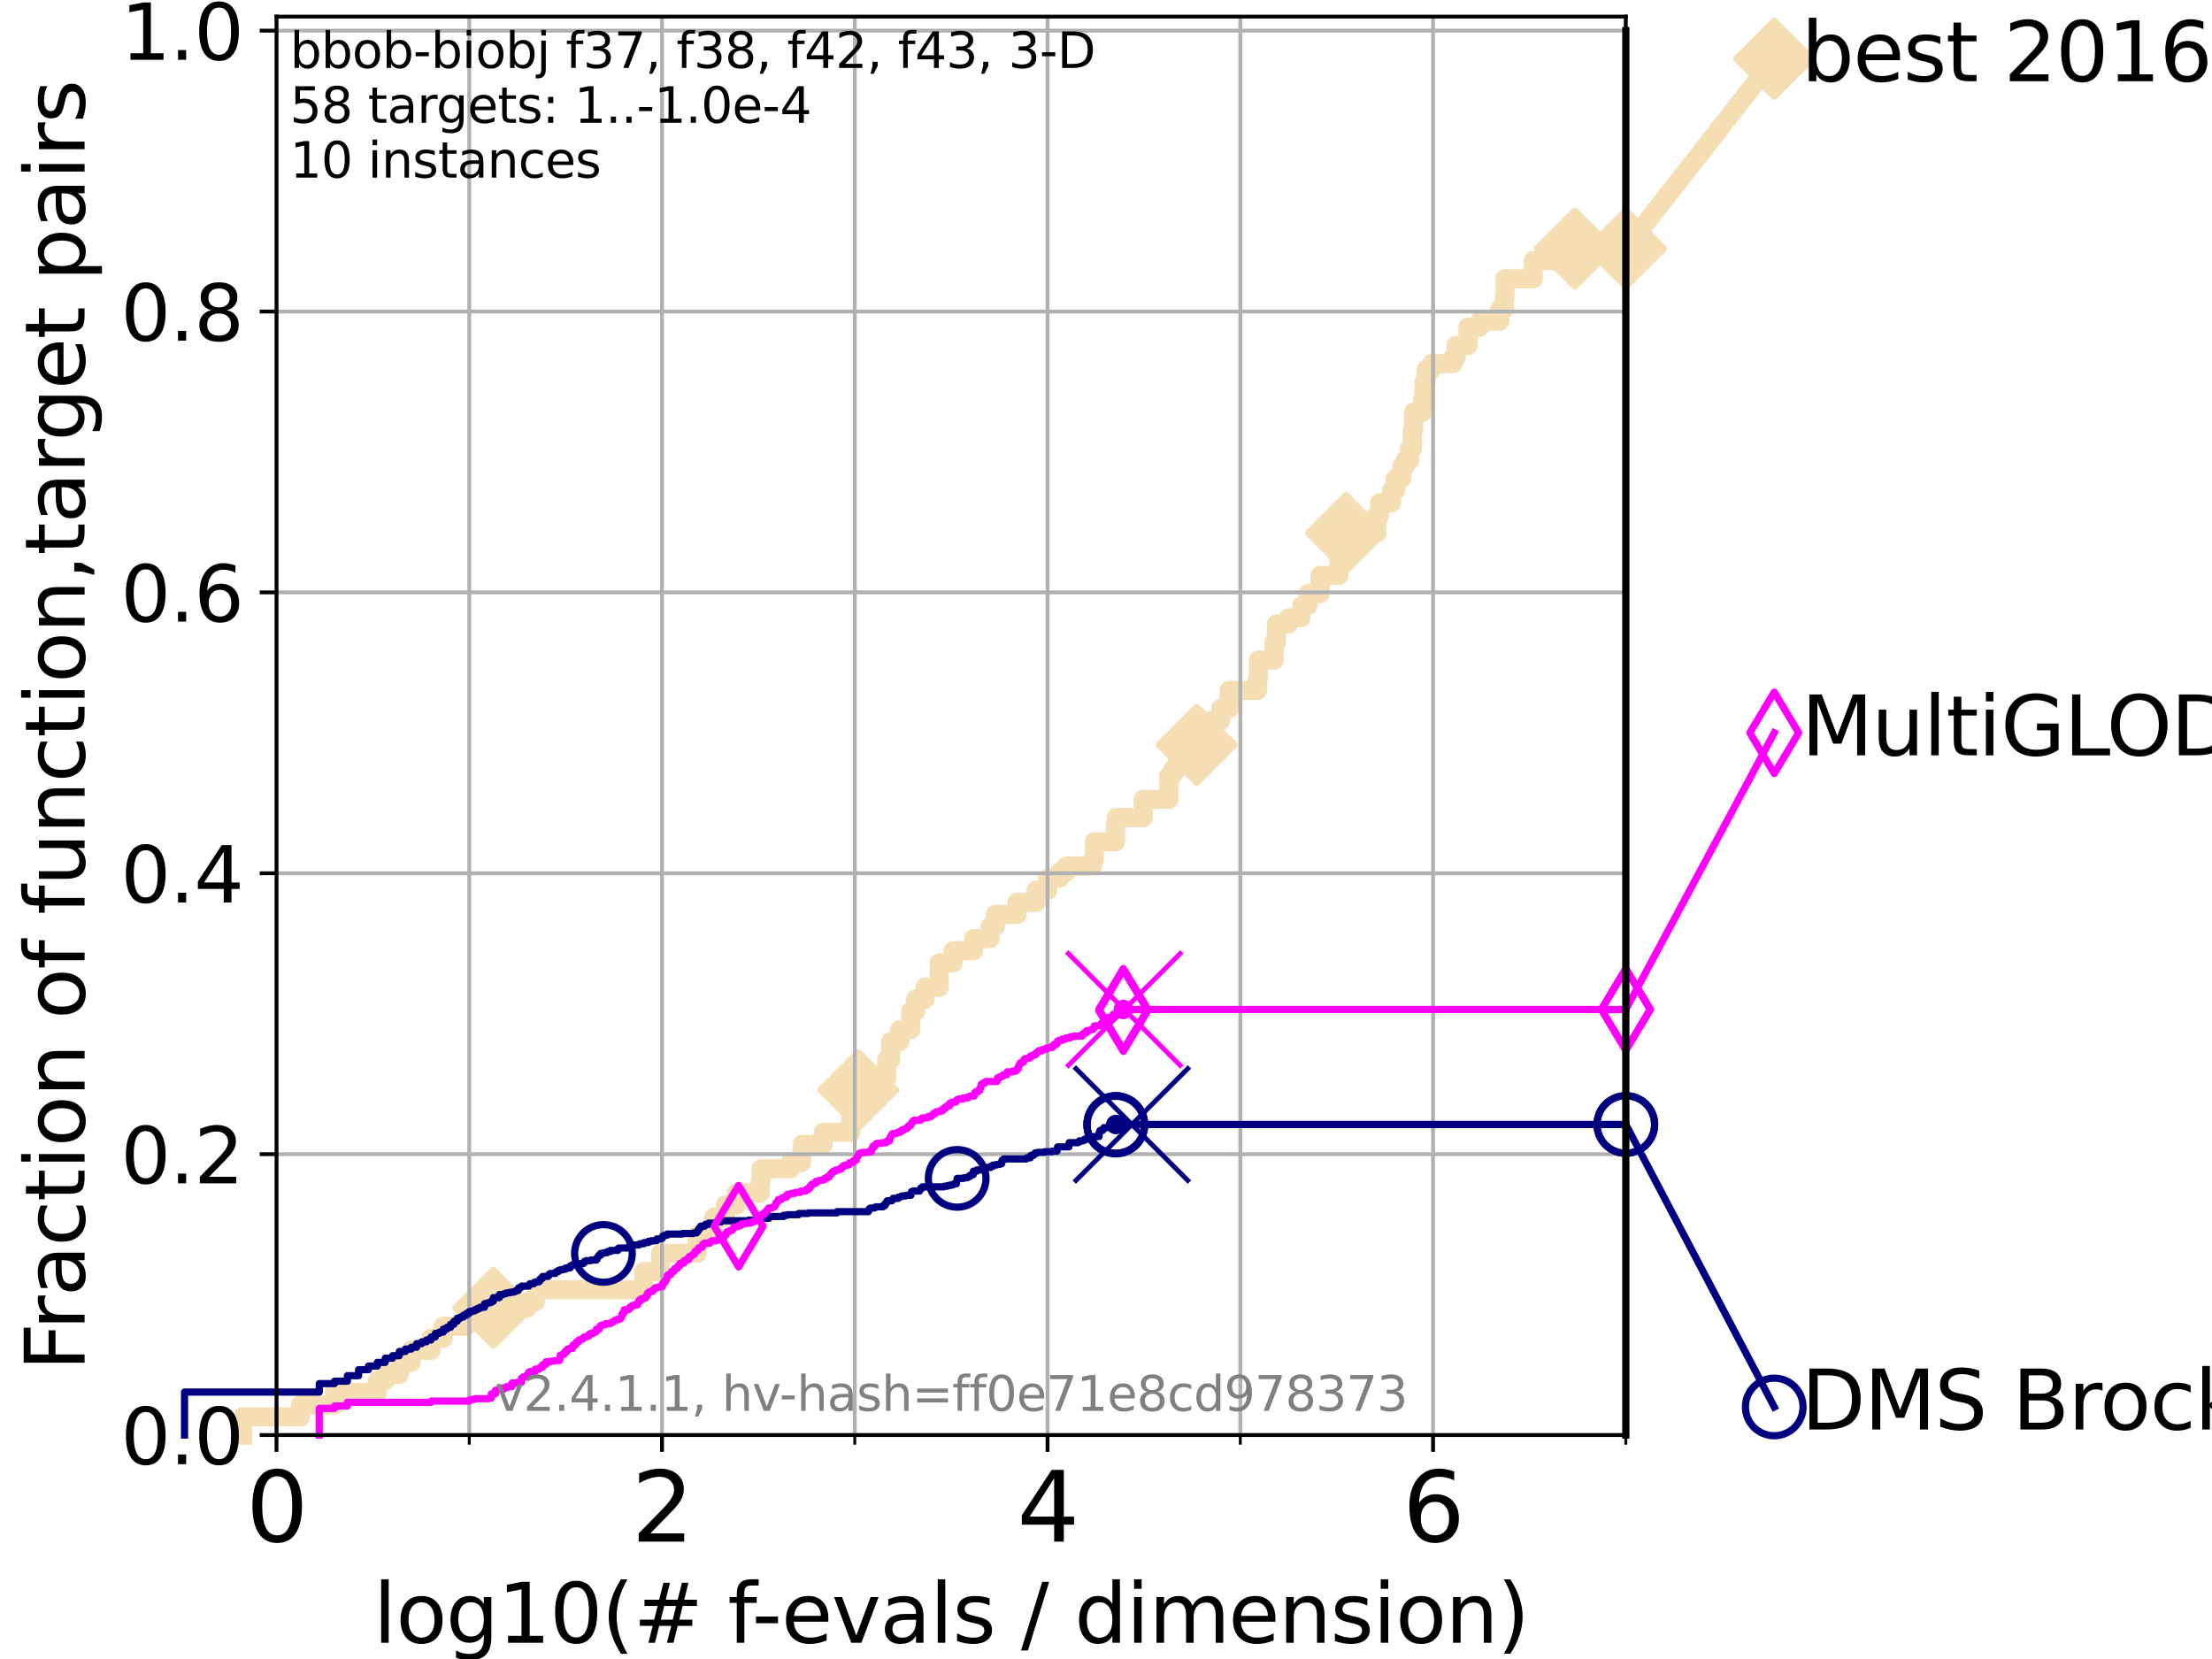 <?xml version="1.0" encoding="utf-8" standalone="no"?>
<!DOCTYPE svg PUBLIC "-//W3C//DTD SVG 1.1//EN"
  "http://www.w3.org/Graphics/SVG/1.1/DTD/svg11.dtd">
<svg height="345.6pt" version="1.1" viewBox="0 0 460.8 345.6" width="460.8pt" xmlns="http://www.w3.org/2000/svg" xmlns:xlink="http://www.w3.org/1999/xlink">
 <defs>
  <style type="text/css">*{stroke-linecap:butt;stroke-linejoin:round;}</style>
 </defs>
 <g id="figure_1">
  <g id="patch_1">
   <path d="M 0 345.6 
L 460.8 345.6 
L 460.8 0 
L 0 0 
z
" style="fill:#ffffff;"/>
  </g>
  <g id="axes_1">
   <g id="patch_2">
    <path d="M 57.6 298.944 
L 338.688 298.944 
L 338.688 3.456 
L 57.6 3.456 
z
" style="fill:#ffffff;"/>
   </g>
   <g id="line2d_1">
    <path d="M 50.529 298.944 
L 50.529 295.161 
L 62.617 295.161 
L 62.617 292.639 
L 69.688 292.639 
L 69.688 290.117 
L 78.596 290.117 
L 78.596 287.595 
L 80.259 287.595 
L 80.259 286.334 
L 83.172 286.334 
L 83.172 283.811 
L 85.667 283.811 
L 85.667 281.289 
L 89.79 281.289 
L 89.79 278.767 
L 92.347 278.767 
L 92.347 276.245 
L 97.164 276.245 
L 97.164 273.723 
L 102.772 273.723 
L 102.772 272.462 
L 109.843 272.462 
L 109.843 271.201 
L 111.506 271.201 
L 111.506 269.94 
L 111.768 269.94 
L 111.768 268.679 
L 134.092 268.679 
L 134.092 264.896 
L 137.618 264.896 
L 137.618 261.113 
L 145.213 261.113 
L 145.213 257.33 
L 148.671 257.33 
L 148.671 253.546 
L 151.097 253.546 
L 151.097 251.024 
L 153.419 251.024 
L 153.419 248.502 
L 158.394 248.502 
L 158.394 245.98 
L 158.573 245.98 
L 158.573 243.458 
L 164.663 243.458 
L 164.663 242.197 
L 166.94 242.197 
L 167.027 239.675 
L 167.082 239.675 
L 167.082 238.414 
L 171.485 238.414 
L 171.485 235.892 
L 177.208 235.892 
L 177.208 233.37 
L 177.342 233.37 
L 177.342 229.587 
L 178.8 229.587 
L 178.8 227.064 
L 179.723 227.064 
L 179.723 224.542 
L 184.718 224.542 
L 184.718 220.759 
L 185.551 220.759 
L 185.551 216.976 
L 187.477 216.976 
L 187.477 214.454 
L 189.722 214.454 
L 189.722 210.671 
L 190.743 210.671 
L 190.743 208.149 
L 192.718 208.149 
L 192.718 205.627 
L 195.644 205.627 
L 195.655 200.583 
L 198.558 200.583 
L 198.558 198.06 
L 202.797 198.06 
L 202.797 195.538 
L 206.209 195.538 
L 206.209 193.016 
L 207.347 193.016 
L 207.347 190.494 
L 211.85 190.494 
L 211.85 187.972 
L 215.854 187.972 
L 215.854 185.45 
L 218.286 185.45 
L 218.286 182.928 
L 220.783 182.928 
L 220.783 181.667 
L 222.077 181.667 
L 222.077 180.406 
L 227.576 180.406 
L 227.576 179.145 
L 227.964 179.145 
L 227.964 175.362 
L 232.373 175.362 
L 232.373 171.578 
L 232.578 171.578 
L 232.578 170.317 
L 238.142 170.317 
L 238.142 166.534 
L 243.474 166.534 
L 243.512 161.49 
L 244.337 161.49 
L 244.337 160.229 
L 245.158 160.229 
L 245.158 158.968 
L 249.313 158.968 
L 249.313 155.185 
L 251.643 155.185 
L 251.643 151.402 
L 252.114 151.402 
L 252.114 150.141 
L 254.283 150.141 
L 254.283 147.619 
L 256.061 147.619 
L 256.061 143.835 
L 261.943 143.835 
L 261.943 141.313 
L 262.13 141.313 
L 262.136 137.53 
L 265.42 137.53 
L 265.42 133.747 
L 265.91 133.747 
L 265.91 129.964 
L 268.401 129.964 
L 268.401 128.703 
L 271.009 128.703 
L 271.009 127.442 
L 271.198 127.442 
L 271.198 126.181 
L 272.479 126.181 
L 272.479 123.659 
L 274.992 123.659 
L 274.992 119.876 
L 278.92 119.876 
L 278.92 116.093 
L 279.1 116.093 
L 279.1 112.309 
L 280.374 112.309 
L 280.374 111.048 
L 286.791 111.048 
L 286.791 107.265 
L 287.415 107.265 
L 287.415 104.743 
L 289.886 104.743 
L 289.893 102.221 
L 290.683 102.221 
L 290.683 99.699 
L 291.997 99.699 
L 291.997 97.177 
L 292.693 97.177 
L 292.693 95.916 
L 293.627 95.916 
L 293.627 93.394 
L 294.242 93.394 
L 294.242 89.611 
L 294.484 89.611 
L 294.484 85.827 
L 296.367 85.827 
L 296.367 83.305 
L 296.645 83.305 
L 296.645 79.522 
L 297.083 79.522 
L 297.083 77 
L 298.203 77 
L 298.203 75.739 
L 302.653 75.739 
L 302.653 74.478 
L 303.321 74.478 
L 303.321 71.956 
L 305.833 71.956 
L 305.833 68.173 
L 308.23 68.173 
L 308.23 66.912 
L 312.439 66.912 
L 312.439 64.39 
L 313.364 64.39 
L 313.364 61.868 
L 313.51 61.868 
L 313.51 58.084 
L 319.402 58.084 
L 319.402 54.301 
L 328.077 54.301 
L 328.077 51.779 
L 338.688 51.779 
L 338.688 51.779 
" style="fill:none;stroke:#f5deb3;stroke-linecap:square;stroke-width:4;"/>
   </g>
   <g id="line2d_2">
    <defs>
     <path d="M 0 7.778 
L 7.778 0 
L 0 -7.778 
L -7.778 0 
z
" id="md4de7859a3" style="stroke:#f5deb3;stroke-linejoin:miter;stroke-width:1.5;"/>
    </defs>
    <g>
     <use style="fill:#f5deb3;stroke:#f5deb3;stroke-linejoin:miter;stroke-width:1.5;" x="102.772" xlink:href="#md4de7859a3" y="272.462"/>
     <use style="fill:#f5deb3;stroke:#f5deb3;stroke-linejoin:miter;stroke-width:1.5;" x="178.8" xlink:href="#md4de7859a3" y="227.064"/>
     <use style="fill:#f5deb3;stroke:#f5deb3;stroke-linejoin:miter;stroke-width:1.5;" x="249.313" xlink:href="#md4de7859a3" y="155.185"/>
     <use style="fill:#f5deb3;stroke:#f5deb3;stroke-linejoin:miter;stroke-width:1.5;" x="280.374" xlink:href="#md4de7859a3" y="111.048"/>
     <use style="fill:#f5deb3;stroke:#f5deb3;stroke-linejoin:miter;stroke-width:1.5;" x="328.077" xlink:href="#md4de7859a3" y="51.779"/>
     <use style="fill:#f5deb3;stroke:#f5deb3;stroke-linejoin:miter;stroke-width:1.5;" x="338.688" xlink:href="#md4de7859a3" y="51.779"/>
    </g>
   </g>
   <g id="line2d_3">
    <path style="fill:none;stroke:#f5deb3;stroke-linecap:square;stroke-width:4;"/>
    <g/>
   </g>
   <g id="line2d_4">
    <path d="M 338.688 51.779 
L 369.608 12.233 
" style="fill:none;stroke:#f5deb3;stroke-linecap:square;stroke-width:4;"/>
    <g>
     <use style="fill:#f5deb3;stroke:#f5deb3;stroke-linejoin:miter;stroke-width:1.5;" x="338.688" xlink:href="#md4de7859a3" y="51.779"/>
     <use style="fill:#f5deb3;stroke:#f5deb3;stroke-linejoin:miter;stroke-width:1.5;" x="369.608" xlink:href="#md4de7859a3" y="12.233"/>
    </g>
   </g>
   <g id="matplotlib.axis_1">
    <g id="xtick_1">
     <g id="line2d_5">
      <path clip-path="url(#p0f0cd1b373)" d="M 57.6 298.944 
L 57.6 3.456 
" style="fill:none;stroke:#b0b0b0;stroke-linecap:square;stroke-width:0.8;"/>
     </g>
     <g id="line2d_6">
      <defs>
       <path d="M 0 0 
L 0 3.5 
" id="m2ee3a5a3cb" style="stroke:#000000;stroke-width:0.8;"/>
      </defs>
      <g>
       <use style="stroke:#000000;stroke-width:0.8;" x="57.6" xlink:href="#m2ee3a5a3cb" y="298.944"/>
      </g>
     </g>
     <g id="text_1">
      <!-- 0 -->
      <g transform="translate(51.237 321.141)scale(0.2 -0.2)">
       <defs>
        <path d="M 2034 4250 
Q 1547 4250 1301 3770 
Q 1056 3291 1056 2328 
Q 1056 1369 1301 889 
Q 1547 409 2034 409 
Q 2525 409 2770 889 
Q 3016 1369 3016 2328 
Q 3016 3291 2770 3770 
Q 2525 4250 2034 4250 
z
M 2034 4750 
Q 2819 4750 3233 4129 
Q 3647 3509 3647 2328 
Q 3647 1150 3233 529 
Q 2819 -91 2034 -91 
Q 1250 -91 836 529 
Q 422 1150 422 2328 
Q 422 3509 836 4129 
Q 1250 4750 2034 4750 
z
" id="DejaVuSans-30" transform="scale(0.016)"/>
       </defs>
       <use xlink:href="#DejaVuSans-30"/>
      </g>
     </g>
    </g>
    <g id="xtick_2">
     <g id="line2d_7">
      <path clip-path="url(#p0f0cd1b373)" d="M 137.911 298.944 
L 137.911 3.456 
" style="fill:none;stroke:#b0b0b0;stroke-linecap:square;stroke-width:0.8;"/>
     </g>
     <g id="line2d_8">
      <g>
       <use style="stroke:#000000;stroke-width:0.8;" x="137.911" xlink:href="#m2ee3a5a3cb" y="298.944"/>
      </g>
     </g>
     <g id="text_2">
      <!-- 2 -->
      <g transform="translate(131.548 321.141)scale(0.2 -0.2)">
       <defs>
        <path d="M 1228 531 
L 3431 531 
L 3431 0 
L 469 0 
L 469 531 
Q 828 903 1448 1529 
Q 2069 2156 2228 2338 
Q 2531 2678 2651 2914 
Q 2772 3150 2772 3378 
Q 2772 3750 2511 3984 
Q 2250 4219 1831 4219 
Q 1534 4219 1204 4116 
Q 875 4013 500 3803 
L 500 4441 
Q 881 4594 1212 4672 
Q 1544 4750 1819 4750 
Q 2544 4750 2975 4387 
Q 3406 4025 3406 3419 
Q 3406 3131 3298 2873 
Q 3191 2616 2906 2266 
Q 2828 2175 2409 1742 
Q 1991 1309 1228 531 
z
" id="DejaVuSans-32" transform="scale(0.016)"/>
       </defs>
       <use xlink:href="#DejaVuSans-32"/>
      </g>
     </g>
    </g>
    <g id="xtick_3">
     <g id="line2d_9">
      <path clip-path="url(#p0f0cd1b373)" d="M 218.222 298.944 
L 218.222 3.456 
" style="fill:none;stroke:#b0b0b0;stroke-linecap:square;stroke-width:0.8;"/>
     </g>
     <g id="line2d_10">
      <g>
       <use style="stroke:#000000;stroke-width:0.8;" x="218.222" xlink:href="#m2ee3a5a3cb" y="298.944"/>
      </g>
     </g>
     <g id="text_3">
      <!-- 4 -->
      <g transform="translate(211.859 321.141)scale(0.2 -0.2)">
       <defs>
        <path d="M 2419 4116 
L 825 1625 
L 2419 1625 
L 2419 4116 
z
M 2253 4666 
L 3047 4666 
L 3047 1625 
L 3713 1625 
L 3713 1100 
L 3047 1100 
L 3047 0 
L 2419 0 
L 2419 1100 
L 313 1100 
L 313 1709 
L 2253 4666 
z
" id="DejaVuSans-34" transform="scale(0.016)"/>
       </defs>
       <use xlink:href="#DejaVuSans-34"/>
      </g>
     </g>
    </g>
    <g id="xtick_4">
     <g id="line2d_11">
      <path clip-path="url(#p0f0cd1b373)" d="M 298.533 298.944 
L 298.533 3.456 
" style="fill:none;stroke:#b0b0b0;stroke-linecap:square;stroke-width:0.8;"/>
     </g>
     <g id="line2d_12">
      <g>
       <use style="stroke:#000000;stroke-width:0.8;" x="298.533" xlink:href="#m2ee3a5a3cb" y="298.944"/>
      </g>
     </g>
     <g id="text_4">
      <!-- 6 -->
      <g transform="translate(292.17 321.141)scale(0.2 -0.2)">
       <defs>
        <path d="M 2113 2584 
Q 1688 2584 1439 2293 
Q 1191 2003 1191 1497 
Q 1191 994 1439 701 
Q 1688 409 2113 409 
Q 2538 409 2786 701 
Q 3034 994 3034 1497 
Q 3034 2003 2786 2293 
Q 2538 2584 2113 2584 
z
M 3366 4563 
L 3366 3988 
Q 3128 4100 2886 4159 
Q 2644 4219 2406 4219 
Q 1781 4219 1451 3797 
Q 1122 3375 1075 2522 
Q 1259 2794 1537 2939 
Q 1816 3084 2150 3084 
Q 2853 3084 3261 2657 
Q 3669 2231 3669 1497 
Q 3669 778 3244 343 
Q 2819 -91 2113 -91 
Q 1303 -91 875 529 
Q 447 1150 447 2328 
Q 447 3434 972 4092 
Q 1497 4750 2381 4750 
Q 2619 4750 2861 4703 
Q 3103 4656 3366 4563 
z
" id="DejaVuSans-36" transform="scale(0.016)"/>
       </defs>
       <use xlink:href="#DejaVuSans-36"/>
      </g>
     </g>
    </g>
    <g id="xtick_5">
     <g id="line2d_13">
      <path clip-path="url(#p0f0cd1b373)" d="M 97.755 298.944 
L 97.755 3.456 
" style="fill:none;stroke:#b0b0b0;stroke-linecap:square;stroke-width:0.8;"/>
     </g>
     <g id="line2d_14">
      <defs>
       <path d="M 0 0 
L 0 2 
" id="m0d026dbef6" style="stroke:#000000;stroke-width:0.6;"/>
      </defs>
      <g>
       <use style="stroke:#000000;stroke-width:0.6;" x="97.755" xlink:href="#m0d026dbef6" y="298.944"/>
      </g>
     </g>
    </g>
    <g id="xtick_6">
     <g id="line2d_15">
      <path clip-path="url(#p0f0cd1b373)" d="M 178.066 298.944 
L 178.066 3.456 
" style="fill:none;stroke:#b0b0b0;stroke-linecap:square;stroke-width:0.8;"/>
     </g>
     <g id="line2d_16">
      <g>
       <use style="stroke:#000000;stroke-width:0.6;" x="178.066" xlink:href="#m0d026dbef6" y="298.944"/>
      </g>
     </g>
    </g>
    <g id="xtick_7">
     <g id="line2d_17">
      <path clip-path="url(#p0f0cd1b373)" d="M 258.377 298.944 
L 258.377 3.456 
" style="fill:none;stroke:#b0b0b0;stroke-linecap:square;stroke-width:0.8;"/>
     </g>
     <g id="line2d_18">
      <g>
       <use style="stroke:#000000;stroke-width:0.6;" x="258.377" xlink:href="#m0d026dbef6" y="298.944"/>
      </g>
     </g>
    </g>
    <g id="xtick_8">
     <g id="line2d_19">
      <path clip-path="url(#p0f0cd1b373)" d="M 338.688 298.944 
L 338.688 3.456 
" style="fill:none;stroke:#b0b0b0;stroke-linecap:square;stroke-width:0.8;"/>
     </g>
     <g id="line2d_20">
      <g>
       <use style="stroke:#000000;stroke-width:0.6;" x="338.688" xlink:href="#m0d026dbef6" y="298.944"/>
      </g>
     </g>
    </g>
    <g id="text_5">
     <!-- log10(# f-evals / dimension) -->
     <g transform="translate(77.764 342.218)scale(0.17 -0.17)">
      <defs>
       <path d="M 603 4863 
L 1178 4863 
L 1178 0 
L 603 0 
L 603 4863 
z
" id="DejaVuSans-6c" transform="scale(0.016)"/>
       <path d="M 1959 3097 
Q 1497 3097 1228 2736 
Q 959 2375 959 1747 
Q 959 1119 1226 758 
Q 1494 397 1959 397 
Q 2419 397 2687 759 
Q 2956 1122 2956 1747 
Q 2956 2369 2687 2733 
Q 2419 3097 1959 3097 
z
M 1959 3584 
Q 2709 3584 3137 3096 
Q 3566 2609 3566 1747 
Q 3566 888 3137 398 
Q 2709 -91 1959 -91 
Q 1206 -91 779 398 
Q 353 888 353 1747 
Q 353 2609 779 3096 
Q 1206 3584 1959 3584 
z
" id="DejaVuSans-6f" transform="scale(0.016)"/>
       <path d="M 2906 1791 
Q 2906 2416 2648 2759 
Q 2391 3103 1925 3103 
Q 1463 3103 1205 2759 
Q 947 2416 947 1791 
Q 947 1169 1205 825 
Q 1463 481 1925 481 
Q 2391 481 2648 825 
Q 2906 1169 2906 1791 
z
M 3481 434 
Q 3481 -459 3084 -895 
Q 2688 -1331 1869 -1331 
Q 1566 -1331 1297 -1286 
Q 1028 -1241 775 -1147 
L 775 -588 
Q 1028 -725 1275 -790 
Q 1522 -856 1778 -856 
Q 2344 -856 2625 -561 
Q 2906 -266 2906 331 
L 2906 616 
Q 2728 306 2450 153 
Q 2172 0 1784 0 
Q 1141 0 747 490 
Q 353 981 353 1791 
Q 353 2603 747 3093 
Q 1141 3584 1784 3584 
Q 2172 3584 2450 3431 
Q 2728 3278 2906 2969 
L 2906 3500 
L 3481 3500 
L 3481 434 
z
" id="DejaVuSans-67" transform="scale(0.016)"/>
       <path d="M 794 531 
L 1825 531 
L 1825 4091 
L 703 3866 
L 703 4441 
L 1819 4666 
L 2450 4666 
L 2450 531 
L 3481 531 
L 3481 0 
L 794 0 
L 794 531 
z
" id="DejaVuSans-31" transform="scale(0.016)"/>
       <path d="M 1984 4856 
Q 1566 4138 1362 3434 
Q 1159 2731 1159 2009 
Q 1159 1288 1364 580 
Q 1569 -128 1984 -844 
L 1484 -844 
Q 1016 -109 783 600 
Q 550 1309 550 2009 
Q 550 2706 781 3412 
Q 1013 4119 1484 4856 
L 1984 4856 
z
" id="DejaVuSans-28" transform="scale(0.016)"/>
       <path d="M 3272 2816 
L 2363 2816 
L 2100 1772 
L 3016 1772 
L 3272 2816 
z
M 2803 4594 
L 2478 3297 
L 3391 3297 
L 3719 4594 
L 4219 4594 
L 3897 3297 
L 4872 3297 
L 4872 2816 
L 3775 2816 
L 3519 1772 
L 4513 1772 
L 4513 1294 
L 3397 1294 
L 3072 0 
L 2572 0 
L 2894 1294 
L 1978 1294 
L 1656 0 
L 1153 0 
L 1478 1294 
L 494 1294 
L 494 1772 
L 1594 1772 
L 1856 2816 
L 850 2816 
L 850 3297 
L 1978 3297 
L 2297 4594 
L 2803 4594 
z
" id="DejaVuSans-23" transform="scale(0.016)"/>
       <path id="DejaVuSans-20" transform="scale(0.016)"/>
       <path d="M 2375 4863 
L 2375 4384 
L 1825 4384 
Q 1516 4384 1395 4259 
Q 1275 4134 1275 3809 
L 1275 3500 
L 2222 3500 
L 2222 3053 
L 1275 3053 
L 1275 0 
L 697 0 
L 697 3053 
L 147 3053 
L 147 3500 
L 697 3500 
L 697 3744 
Q 697 4328 969 4595 
Q 1241 4863 1831 4863 
L 2375 4863 
z
" id="DejaVuSans-66" transform="scale(0.016)"/>
       <path d="M 313 2009 
L 1997 2009 
L 1997 1497 
L 313 1497 
L 313 2009 
z
" id="DejaVuSans-2d" transform="scale(0.016)"/>
       <path d="M 3597 1894 
L 3597 1613 
L 953 1613 
Q 991 1019 1311 708 
Q 1631 397 2203 397 
Q 2534 397 2845 478 
Q 3156 559 3463 722 
L 3463 178 
Q 3153 47 2828 -22 
Q 2503 -91 2169 -91 
Q 1331 -91 842 396 
Q 353 884 353 1716 
Q 353 2575 817 3079 
Q 1281 3584 2069 3584 
Q 2775 3584 3186 3129 
Q 3597 2675 3597 1894 
z
M 3022 2063 
Q 3016 2534 2758 2815 
Q 2500 3097 2075 3097 
Q 1594 3097 1305 2825 
Q 1016 2553 972 2059 
L 3022 2063 
z
" id="DejaVuSans-65" transform="scale(0.016)"/>
       <path d="M 191 3500 
L 800 3500 
L 1894 563 
L 2988 3500 
L 3597 3500 
L 2284 0 
L 1503 0 
L 191 3500 
z
" id="DejaVuSans-76" transform="scale(0.016)"/>
       <path d="M 2194 1759 
Q 1497 1759 1228 1600 
Q 959 1441 959 1056 
Q 959 750 1161 570 
Q 1363 391 1709 391 
Q 2188 391 2477 730 
Q 2766 1069 2766 1631 
L 2766 1759 
L 2194 1759 
z
M 3341 1997 
L 3341 0 
L 2766 0 
L 2766 531 
Q 2569 213 2275 61 
Q 1981 -91 1556 -91 
Q 1019 -91 701 211 
Q 384 513 384 1019 
Q 384 1609 779 1909 
Q 1175 2209 1959 2209 
L 2766 2209 
L 2766 2266 
Q 2766 2663 2505 2880 
Q 2244 3097 1772 3097 
Q 1472 3097 1187 3025 
Q 903 2953 641 2809 
L 641 3341 
Q 956 3463 1253 3523 
Q 1550 3584 1831 3584 
Q 2591 3584 2966 3190 
Q 3341 2797 3341 1997 
z
" id="DejaVuSans-61" transform="scale(0.016)"/>
       <path d="M 2834 3397 
L 2834 2853 
Q 2591 2978 2328 3040 
Q 2066 3103 1784 3103 
Q 1356 3103 1142 2972 
Q 928 2841 928 2578 
Q 928 2378 1081 2264 
Q 1234 2150 1697 2047 
L 1894 2003 
Q 2506 1872 2764 1633 
Q 3022 1394 3022 966 
Q 3022 478 2636 193 
Q 2250 -91 1575 -91 
Q 1294 -91 989 -36 
Q 684 19 347 128 
L 347 722 
Q 666 556 975 473 
Q 1284 391 1588 391 
Q 1994 391 2212 530 
Q 2431 669 2431 922 
Q 2431 1156 2273 1281 
Q 2116 1406 1581 1522 
L 1381 1569 
Q 847 1681 609 1914 
Q 372 2147 372 2553 
Q 372 3047 722 3315 
Q 1072 3584 1716 3584 
Q 2034 3584 2315 3537 
Q 2597 3491 2834 3397 
z
" id="DejaVuSans-73" transform="scale(0.016)"/>
       <path d="M 1625 4666 
L 2156 4666 
L 531 -594 
L 0 -594 
L 1625 4666 
z
" id="DejaVuSans-2f" transform="scale(0.016)"/>
       <path d="M 2906 2969 
L 2906 4863 
L 3481 4863 
L 3481 0 
L 2906 0 
L 2906 525 
Q 2725 213 2448 61 
Q 2172 -91 1784 -91 
Q 1150 -91 751 415 
Q 353 922 353 1747 
Q 353 2572 751 3078 
Q 1150 3584 1784 3584 
Q 2172 3584 2448 3432 
Q 2725 3281 2906 2969 
z
M 947 1747 
Q 947 1113 1208 752 
Q 1469 391 1925 391 
Q 2381 391 2643 752 
Q 2906 1113 2906 1747 
Q 2906 2381 2643 2742 
Q 2381 3103 1925 3103 
Q 1469 3103 1208 2742 
Q 947 2381 947 1747 
z
" id="DejaVuSans-64" transform="scale(0.016)"/>
       <path d="M 603 3500 
L 1178 3500 
L 1178 0 
L 603 0 
L 603 3500 
z
M 603 4863 
L 1178 4863 
L 1178 4134 
L 603 4134 
L 603 4863 
z
" id="DejaVuSans-69" transform="scale(0.016)"/>
       <path d="M 3328 2828 
Q 3544 3216 3844 3400 
Q 4144 3584 4550 3584 
Q 5097 3584 5394 3201 
Q 5691 2819 5691 2113 
L 5691 0 
L 5113 0 
L 5113 2094 
Q 5113 2597 4934 2840 
Q 4756 3084 4391 3084 
Q 3944 3084 3684 2787 
Q 3425 2491 3425 1978 
L 3425 0 
L 2847 0 
L 2847 2094 
Q 2847 2600 2669 2842 
Q 2491 3084 2119 3084 
Q 1678 3084 1418 2786 
Q 1159 2488 1159 1978 
L 1159 0 
L 581 0 
L 581 3500 
L 1159 3500 
L 1159 2956 
Q 1356 3278 1631 3431 
Q 1906 3584 2284 3584 
Q 2666 3584 2933 3390 
Q 3200 3197 3328 2828 
z
" id="DejaVuSans-6d" transform="scale(0.016)"/>
       <path d="M 3513 2113 
L 3513 0 
L 2938 0 
L 2938 2094 
Q 2938 2591 2744 2837 
Q 2550 3084 2163 3084 
Q 1697 3084 1428 2787 
Q 1159 2491 1159 1978 
L 1159 0 
L 581 0 
L 581 3500 
L 1159 3500 
L 1159 2956 
Q 1366 3272 1645 3428 
Q 1925 3584 2291 3584 
Q 2894 3584 3203 3211 
Q 3513 2838 3513 2113 
z
" id="DejaVuSans-6e" transform="scale(0.016)"/>
       <path d="M 513 4856 
L 1013 4856 
Q 1481 4119 1714 3412 
Q 1947 2706 1947 2009 
Q 1947 1309 1714 600 
Q 1481 -109 1013 -844 
L 513 -844 
Q 928 -128 1133 580 
Q 1338 1288 1338 2009 
Q 1338 2731 1133 3434 
Q 928 4138 513 4856 
z
" id="DejaVuSans-29" transform="scale(0.016)"/>
      </defs>
      <use xlink:href="#DejaVuSans-6c"/>
      <use x="27.783" xlink:href="#DejaVuSans-6f"/>
      <use x="88.965" xlink:href="#DejaVuSans-67"/>
      <use x="152.441" xlink:href="#DejaVuSans-31"/>
      <use x="216.064" xlink:href="#DejaVuSans-30"/>
      <use x="279.688" xlink:href="#DejaVuSans-28"/>
      <use x="318.701" xlink:href="#DejaVuSans-23"/>
      <use x="402.49" xlink:href="#DejaVuSans-20"/>
      <use x="434.277" xlink:href="#DejaVuSans-66"/>
      <use x="463.982" xlink:href="#DejaVuSans-2d"/>
      <use x="500.066" xlink:href="#DejaVuSans-65"/>
      <use x="561.59" xlink:href="#DejaVuSans-76"/>
      <use x="620.77" xlink:href="#DejaVuSans-61"/>
      <use x="682.049" xlink:href="#DejaVuSans-6c"/>
      <use x="709.832" xlink:href="#DejaVuSans-73"/>
      <use x="761.932" xlink:href="#DejaVuSans-20"/>
      <use x="793.719" xlink:href="#DejaVuSans-2f"/>
      <use x="827.41" xlink:href="#DejaVuSans-20"/>
      <use x="859.197" xlink:href="#DejaVuSans-64"/>
      <use x="922.674" xlink:href="#DejaVuSans-69"/>
      <use x="950.457" xlink:href="#DejaVuSans-6d"/>
      <use x="1047.869" xlink:href="#DejaVuSans-65"/>
      <use x="1109.393" xlink:href="#DejaVuSans-6e"/>
      <use x="1172.771" xlink:href="#DejaVuSans-73"/>
      <use x="1224.871" xlink:href="#DejaVuSans-69"/>
      <use x="1252.654" xlink:href="#DejaVuSans-6f"/>
      <use x="1313.836" xlink:href="#DejaVuSans-6e"/>
      <use x="1377.215" xlink:href="#DejaVuSans-29"/>
     </g>
    </g>
   </g>
   <g id="matplotlib.axis_2">
    <g id="ytick_1">
     <g id="line2d_21">
      <path clip-path="url(#p0f0cd1b373)" d="M 57.6 298.944 
L 338.688 298.944 
" style="fill:none;stroke:#b0b0b0;stroke-linecap:square;stroke-width:0.8;"/>
     </g>
     <g id="line2d_22">
      <defs>
       <path d="M 0 0 
L -3.5 0 
" id="m47fa4491e2" style="stroke:#000000;stroke-width:0.8;"/>
      </defs>
      <g>
       <use style="stroke:#000000;stroke-width:0.8;" x="57.6" xlink:href="#m47fa4491e2" y="298.944"/>
      </g>
     </g>
     <g id="text_6">
      <!-- 0.0 -->
      <g transform="translate(25.155 305.023)scale(0.16 -0.16)">
       <defs>
        <path d="M 684 794 
L 1344 794 
L 1344 0 
L 684 0 
L 684 794 
z
" id="DejaVuSans-2e" transform="scale(0.016)"/>
       </defs>
       <use xlink:href="#DejaVuSans-30"/>
       <use x="63.623" xlink:href="#DejaVuSans-2e"/>
       <use x="95.41" xlink:href="#DejaVuSans-30"/>
      </g>
     </g>
    </g>
    <g id="ytick_2">
     <g id="line2d_23">
      <path clip-path="url(#p0f0cd1b373)" d="M 57.6 240.432 
L 338.688 240.432 
" style="fill:none;stroke:#b0b0b0;stroke-linecap:square;stroke-width:0.8;"/>
     </g>
     <g id="line2d_24">
      <g>
       <use style="stroke:#000000;stroke-width:0.8;" x="57.6" xlink:href="#m47fa4491e2" y="240.432"/>
      </g>
     </g>
     <g id="text_7">
      <!-- 0.2 -->
      <g transform="translate(25.155 246.51)scale(0.16 -0.16)">
       <use xlink:href="#DejaVuSans-30"/>
       <use x="63.623" xlink:href="#DejaVuSans-2e"/>
       <use x="95.41" xlink:href="#DejaVuSans-32"/>
      </g>
     </g>
    </g>
    <g id="ytick_3">
     <g id="line2d_25">
      <path clip-path="url(#p0f0cd1b373)" d="M 57.6 181.919 
L 338.688 181.919 
" style="fill:none;stroke:#b0b0b0;stroke-linecap:square;stroke-width:0.8;"/>
     </g>
     <g id="line2d_26">
      <g>
       <use style="stroke:#000000;stroke-width:0.8;" x="57.6" xlink:href="#m47fa4491e2" y="181.919"/>
      </g>
     </g>
     <g id="text_8">
      <!-- 0.4 -->
      <g transform="translate(25.155 187.998)scale(0.16 -0.16)">
       <use xlink:href="#DejaVuSans-30"/>
       <use x="63.623" xlink:href="#DejaVuSans-2e"/>
       <use x="95.41" xlink:href="#DejaVuSans-34"/>
      </g>
     </g>
    </g>
    <g id="ytick_4">
     <g id="line2d_27">
      <path clip-path="url(#p0f0cd1b373)" d="M 57.6 123.407 
L 338.688 123.407 
" style="fill:none;stroke:#b0b0b0;stroke-linecap:square;stroke-width:0.8;"/>
     </g>
     <g id="line2d_28">
      <g>
       <use style="stroke:#000000;stroke-width:0.8;" x="57.6" xlink:href="#m47fa4491e2" y="123.407"/>
      </g>
     </g>
     <g id="text_9">
      <!-- 0.6 -->
      <g transform="translate(25.155 129.485)scale(0.16 -0.16)">
       <use xlink:href="#DejaVuSans-30"/>
       <use x="63.623" xlink:href="#DejaVuSans-2e"/>
       <use x="95.41" xlink:href="#DejaVuSans-36"/>
      </g>
     </g>
    </g>
    <g id="ytick_5">
     <g id="line2d_29">
      <path clip-path="url(#p0f0cd1b373)" d="M 57.6 64.894 
L 338.688 64.894 
" style="fill:none;stroke:#b0b0b0;stroke-linecap:square;stroke-width:0.8;"/>
     </g>
     <g id="line2d_30">
      <g>
       <use style="stroke:#000000;stroke-width:0.8;" x="57.6" xlink:href="#m47fa4491e2" y="64.894"/>
      </g>
     </g>
     <g id="text_10">
      <!-- 0.8 -->
      <g transform="translate(25.155 70.973)scale(0.16 -0.16)">
       <defs>
        <path d="M 2034 2216 
Q 1584 2216 1326 1975 
Q 1069 1734 1069 1313 
Q 1069 891 1326 650 
Q 1584 409 2034 409 
Q 2484 409 2743 651 
Q 3003 894 3003 1313 
Q 3003 1734 2745 1975 
Q 2488 2216 2034 2216 
z
M 1403 2484 
Q 997 2584 770 2862 
Q 544 3141 544 3541 
Q 544 4100 942 4425 
Q 1341 4750 2034 4750 
Q 2731 4750 3128 4425 
Q 3525 4100 3525 3541 
Q 3525 3141 3298 2862 
Q 3072 2584 2669 2484 
Q 3125 2378 3379 2068 
Q 3634 1759 3634 1313 
Q 3634 634 3220 271 
Q 2806 -91 2034 -91 
Q 1263 -91 848 271 
Q 434 634 434 1313 
Q 434 1759 690 2068 
Q 947 2378 1403 2484 
z
M 1172 3481 
Q 1172 3119 1398 2916 
Q 1625 2713 2034 2713 
Q 2441 2713 2670 2916 
Q 2900 3119 2900 3481 
Q 2900 3844 2670 4047 
Q 2441 4250 2034 4250 
Q 1625 4250 1398 4047 
Q 1172 3844 1172 3481 
z
" id="DejaVuSans-38" transform="scale(0.016)"/>
       </defs>
       <use xlink:href="#DejaVuSans-30"/>
       <use x="63.623" xlink:href="#DejaVuSans-2e"/>
       <use x="95.41" xlink:href="#DejaVuSans-38"/>
      </g>
     </g>
    </g>
    <g id="ytick_6">
     <g id="line2d_31">
      <path clip-path="url(#p0f0cd1b373)" d="M 57.6 6.382 
L 338.688 6.382 
" style="fill:none;stroke:#b0b0b0;stroke-linecap:square;stroke-width:0.8;"/>
     </g>
     <g id="line2d_32">
      <g>
       <use style="stroke:#000000;stroke-width:0.8;" x="57.6" xlink:href="#m47fa4491e2" y="6.382"/>
      </g>
     </g>
     <g id="text_11">
      <!-- 1.0 -->
      <g transform="translate(25.155 12.46)scale(0.16 -0.16)">
       <use xlink:href="#DejaVuSans-31"/>
       <use x="63.623" xlink:href="#DejaVuSans-2e"/>
       <use x="95.41" xlink:href="#DejaVuSans-30"/>
      </g>
     </g>
    </g>
    <g id="text_12">
     <!-- Fraction of function,target pairs -->
     <g transform="translate(17.62 285.585)rotate(-90)scale(0.17 -0.17)">
      <defs>
       <path d="M 628 4666 
L 3309 4666 
L 3309 4134 
L 1259 4134 
L 1259 2759 
L 3109 2759 
L 3109 2228 
L 1259 2228 
L 1259 0 
L 628 0 
L 628 4666 
z
" id="DejaVuSans-46" transform="scale(0.016)"/>
       <path d="M 2631 2963 
Q 2534 3019 2420 3045 
Q 2306 3072 2169 3072 
Q 1681 3072 1420 2755 
Q 1159 2438 1159 1844 
L 1159 0 
L 581 0 
L 581 3500 
L 1159 3500 
L 1159 2956 
Q 1341 3275 1631 3429 
Q 1922 3584 2338 3584 
Q 2397 3584 2469 3576 
Q 2541 3569 2628 3553 
L 2631 2963 
z
" id="DejaVuSans-72" transform="scale(0.016)"/>
       <path d="M 3122 3366 
L 3122 2828 
Q 2878 2963 2633 3030 
Q 2388 3097 2138 3097 
Q 1578 3097 1268 2742 
Q 959 2388 959 1747 
Q 959 1106 1268 751 
Q 1578 397 2138 397 
Q 2388 397 2633 464 
Q 2878 531 3122 666 
L 3122 134 
Q 2881 22 2623 -34 
Q 2366 -91 2075 -91 
Q 1284 -91 818 406 
Q 353 903 353 1747 
Q 353 2603 823 3093 
Q 1294 3584 2113 3584 
Q 2378 3584 2631 3529 
Q 2884 3475 3122 3366 
z
" id="DejaVuSans-63" transform="scale(0.016)"/>
       <path d="M 1172 4494 
L 1172 3500 
L 2356 3500 
L 2356 3053 
L 1172 3053 
L 1172 1153 
Q 1172 725 1289 603 
Q 1406 481 1766 481 
L 2356 481 
L 2356 0 
L 1766 0 
Q 1100 0 847 248 
Q 594 497 594 1153 
L 594 3053 
L 172 3053 
L 172 3500 
L 594 3500 
L 594 4494 
L 1172 4494 
z
" id="DejaVuSans-74" transform="scale(0.016)"/>
       <path d="M 544 1381 
L 544 3500 
L 1119 3500 
L 1119 1403 
Q 1119 906 1312 657 
Q 1506 409 1894 409 
Q 2359 409 2629 706 
Q 2900 1003 2900 1516 
L 2900 3500 
L 3475 3500 
L 3475 0 
L 2900 0 
L 2900 538 
Q 2691 219 2414 64 
Q 2138 -91 1772 -91 
Q 1169 -91 856 284 
Q 544 659 544 1381 
z
M 1991 3584 
L 1991 3584 
z
" id="DejaVuSans-75" transform="scale(0.016)"/>
       <path d="M 750 794 
L 1409 794 
L 1409 256 
L 897 -744 
L 494 -744 
L 750 256 
L 750 794 
z
" id="DejaVuSans-2c" transform="scale(0.016)"/>
       <path d="M 1159 525 
L 1159 -1331 
L 581 -1331 
L 581 3500 
L 1159 3500 
L 1159 2969 
Q 1341 3281 1617 3432 
Q 1894 3584 2278 3584 
Q 2916 3584 3314 3078 
Q 3713 2572 3713 1747 
Q 3713 922 3314 415 
Q 2916 -91 2278 -91 
Q 1894 -91 1617 61 
Q 1341 213 1159 525 
z
M 3116 1747 
Q 3116 2381 2855 2742 
Q 2594 3103 2138 3103 
Q 1681 3103 1420 2742 
Q 1159 2381 1159 1747 
Q 1159 1113 1420 752 
Q 1681 391 2138 391 
Q 2594 391 2855 752 
Q 3116 1113 3116 1747 
z
" id="DejaVuSans-70" transform="scale(0.016)"/>
      </defs>
      <use xlink:href="#DejaVuSans-46"/>
      <use x="50.27" xlink:href="#DejaVuSans-72"/>
      <use x="91.383" xlink:href="#DejaVuSans-61"/>
      <use x="152.662" xlink:href="#DejaVuSans-63"/>
      <use x="207.643" xlink:href="#DejaVuSans-74"/>
      <use x="246.852" xlink:href="#DejaVuSans-69"/>
      <use x="274.635" xlink:href="#DejaVuSans-6f"/>
      <use x="335.816" xlink:href="#DejaVuSans-6e"/>
      <use x="399.195" xlink:href="#DejaVuSans-20"/>
      <use x="430.982" xlink:href="#DejaVuSans-6f"/>
      <use x="492.164" xlink:href="#DejaVuSans-66"/>
      <use x="527.369" xlink:href="#DejaVuSans-20"/>
      <use x="559.156" xlink:href="#DejaVuSans-66"/>
      <use x="594.361" xlink:href="#DejaVuSans-75"/>
      <use x="657.74" xlink:href="#DejaVuSans-6e"/>
      <use x="721.119" xlink:href="#DejaVuSans-63"/>
      <use x="776.1" xlink:href="#DejaVuSans-74"/>
      <use x="815.309" xlink:href="#DejaVuSans-69"/>
      <use x="843.092" xlink:href="#DejaVuSans-6f"/>
      <use x="904.273" xlink:href="#DejaVuSans-6e"/>
      <use x="967.652" xlink:href="#DejaVuSans-2c"/>
      <use x="999.439" xlink:href="#DejaVuSans-74"/>
      <use x="1038.648" xlink:href="#DejaVuSans-61"/>
      <use x="1099.928" xlink:href="#DejaVuSans-72"/>
      <use x="1139.291" xlink:href="#DejaVuSans-67"/>
      <use x="1202.768" xlink:href="#DejaVuSans-65"/>
      <use x="1264.291" xlink:href="#DejaVuSans-74"/>
      <use x="1303.5" xlink:href="#DejaVuSans-20"/>
      <use x="1335.287" xlink:href="#DejaVuSans-70"/>
      <use x="1398.764" xlink:href="#DejaVuSans-61"/>
      <use x="1460.043" xlink:href="#DejaVuSans-69"/>
      <use x="1487.826" xlink:href="#DejaVuSans-72"/>
      <use x="1528.939" xlink:href="#DejaVuSans-73"/>
     </g>
    </g>
   </g>
   <g id="line2d_33">
    <defs>
     <path d="M 0 1.5 
C 0.398 1.5 0.779 1.342 1.061 1.061 
C 1.342 0.779 1.5 0.398 1.5 0 
C 1.5 -0.398 1.342 -0.779 1.061 -1.061 
C 0.779 -1.342 0.398 -1.5 0 -1.5 
C -0.398 -1.5 -0.779 -1.342 -1.061 -1.061 
C -1.342 -0.779 -1.5 -0.398 -1.5 0 
C -1.5 0.398 -1.342 0.779 -1.061 1.061 
C -0.779 1.342 -0.398 1.5 0 1.5 
z
" id="m24f3768425" style="stroke:#f5deb3;"/>
    </defs>
    <g>
     <use style="fill:#f5deb3;stroke:#f5deb3;" x="328.077" xlink:href="#m24f3768425" y="51.779"/>
     <use style="fill:#f5deb3;stroke:#f5deb3;" x="328.077" xlink:href="#m24f3768425" y="51.779"/>
    </g>
   </g>
   <g id="line2d_34">
    <defs>
     <path d="M 0 1.5 
C 0.398 1.5 0.779 1.342 1.061 1.061 
C 1.342 0.779 1.5 0.398 1.5 0 
C 1.5 -0.398 1.342 -0.779 1.061 -1.061 
C 0.779 -1.342 0.398 -1.5 0 -1.5 
C -0.398 -1.5 -0.779 -1.342 -1.061 -1.061 
C -1.342 -0.779 -1.5 -0.398 -1.5 0 
C -1.5 0.398 -1.342 0.779 -1.061 1.061 
C -0.779 1.342 -0.398 1.5 0 1.5 
z
" id="m0cebb10842" style="stroke:#000080;"/>
    </defs>
    <g>
     <use style="fill:#000080;stroke:#000080;" x="232.437" xlink:href="#m0cebb10842" y="234.252"/>
     <use style="fill:#000080;stroke:#000080;" x="232.437" xlink:href="#m0cebb10842" y="234.252"/>
    </g>
   </g>
   <g id="line2d_35">
    <path d="M 38.441 298.944 
L 38.441 289.991 
L 66.508 289.991 
L 66.508 288.225 
L 69.688 288.225 
L 69.688 287.721 
L 72.376 287.721 
L 72.376 286.586 
L 74.705 286.586 
L 74.705 285.325 
L 76.759 285.325 
L 76.759 284.568 
L 78.596 284.568 
L 78.596 283.811 
L 80.259 283.811 
L 80.259 282.929 
L 81.776 282.929 
L 81.776 282.424 
L 83.172 282.424 
L 83.172 281.542 
L 84.464 281.542 
L 84.464 281.037 
L 85.667 281.037 
L 85.667 280.659 
L 86.793 280.659 
L 86.793 279.902 
L 87.85 279.902 
L 87.85 279.524 
L 88.847 279.524 
L 88.847 279.146 
L 89.79 279.146 
L 89.79 278.515 
L 90.684 278.515 
L 90.684 277.758 
L 91.535 277.758 
L 91.535 277.506 
L 92.347 277.506 
L 92.347 276.876 
L 93.122 276.876 
L 93.122 276.497 
L 93.864 276.497 
L 93.864 275.867 
L 94.576 275.867 
L 94.576 275.236 
L 95.26 275.236 
L 95.26 274.606 
L 95.918 274.606 
L 95.918 274.354 
L 96.552 274.354 
L 96.552 273.975 
L 97.164 273.975 
L 97.164 273.597 
L 97.755 273.597 
L 97.755 273.219 
L 98.327 273.219 
L 98.327 273.093 
L 98.881 273.093 
L 98.881 272.84 
L 99.418 272.84 
L 99.418 272.588 
L 99.938 272.588 
L 99.938 272.336 
L 100.935 272.336 
L 100.935 271.579 
L 101.413 271.579 
L 101.413 271.453 
L 101.878 271.453 
L 101.878 271.327 
L 102.331 271.327 
L 102.331 271.075 
L 102.772 271.075 
L 102.772 270.318 
L 104.034 270.318 
L 104.034 269.688 
L 104.826 269.688 
L 104.826 269.562 
L 105.21 269.562 
L 105.21 269.436 
L 105.585 269.436 
L 105.585 269.309 
L 106.312 269.309 
L 106.312 269.183 
L 107.009 269.183 
L 107.009 269.057 
L 107.348 269.057 
L 107.348 268.931 
L 107.68 268.931 
L 107.68 268.805 
L 108.006 268.805 
L 108.006 268.301 
L 108.326 268.301 
L 108.326 268.175 
L 108.64 268.175 
L 108.64 267.922 
L 110.132 267.922 
L 110.132 267.67 
L 110.415 267.67 
L 110.415 267.418 
L 111.239 267.418 
L 111.239 267.166 
L 111.506 267.166 
L 111.506 267.04 
L 112.281 267.04 
L 112.281 266.787 
L 112.532 266.787 
L 112.532 266.409 
L 112.779 266.409 
L 112.779 266.283 
L 113.023 266.283 
L 113.023 265.905 
L 114.194 265.905 
L 114.194 265.652 
L 114.419 265.652 
L 114.419 265.4 
L 114.641 265.4 
L 114.641 265.274 
L 115.711 265.274 
L 115.711 265.022 
L 115.918 265.022 
L 115.918 264.896 
L 116.323 264.896 
L 116.323 264.644 
L 116.72 264.644 
L 116.72 264.517 
L 117.298 264.517 
L 117.298 264.391 
L 117.857 264.391 
L 117.857 264.139 
L 118.752 264.139 
L 118.752 263.761 
L 118.925 263.761 
L 118.925 263.635 
L 119.267 263.635 
L 119.267 263.509 
L 119.436 263.509 
L 119.436 263.383 
L 119.603 263.383 
L 119.603 263.256 
L 121.49 263.256 
L 121.49 263.004 
L 121.785 263.004 
L 121.785 262.752 
L 122.076 262.752 
L 122.076 262.626 
L 123.057 262.626 
L 123.057 262.5 
L 124.242 262.5 
L 124.242 262.374 
L 124.369 262.374 
L 124.369 261.995 
L 124.495 261.995 
L 124.495 261.869 
L 124.62 261.869 
L 124.62 261.743 
L 124.744 261.743 
L 124.744 261.491 
L 125.111 261.491 
L 125.111 261.113 
L 125.706 261.113 
L 125.706 260.987 
L 126.395 260.987 
L 126.395 260.86 
L 126.507 260.86 
L 126.507 260.734 
L 127.165 260.734 
L 127.165 260.482 
L 128.709 260.482 
L 128.709 260.104 
L 128.905 260.104 
L 128.905 259.978 
L 130.665 259.978 
L 130.665 259.852 
L 130.927 259.852 
L 130.927 259.726 
L 131.524 259.726 
L 131.524 259.473 
L 131.691 259.473 
L 131.691 259.347 
L 133.125 259.347 
L 133.125 259.221 
L 133.277 259.221 
L 133.277 259.095 
L 134.164 259.095 
L 134.164 258.843 
L 135.077 258.843 
L 135.077 258.591 
L 135.682 258.591 
L 135.682 258.464 
L 136.77 258.464 
L 136.832 258.086 
L 137.618 258.086 
L 137.618 257.96 
L 137.969 257.96 
L 138.027 257.582 
L 138.084 257.582 
L 138.084 257.456 
L 138.426 257.456 
L 138.426 257.33 
L 138.982 257.33 
L 138.982 257.077 
L 142.17 257.077 
L 142.17 256.951 
L 144.471 256.951 
L 144.471 256.825 
L 145.136 256.825 
L 145.136 256.699 
L 145.251 256.699 
L 145.251 256.447 
L 145.441 256.447 
L 145.441 256.195 
L 145.591 256.195 
L 145.666 255.816 
L 145.925 255.816 
L 145.961 255.438 
L 146.784 255.438 
L 146.784 255.312 
L 146.924 255.312 
L 146.924 255.06 
L 147.604 255.06 
L 147.604 254.807 
L 149.226 254.807 
L 149.226 254.555 
L 150.201 254.555 
L 150.201 254.303 
L 155.97 254.303 
L 155.97 254.177 
L 158.141 254.177 
L 158.141 254.051 
L 158.394 254.051 
L 158.394 253.799 
L 160.185 253.799 
L 160.217 253.42 
L 163.226 253.42 
L 163.226 253.168 
L 163.985 253.168 
L 163.985 253.042 
L 166.369 253.042 
L 166.369 252.79 
L 168.375 252.79 
L 168.375 252.664 
L 174.363 252.664 
L 174.363 252.411 
L 180.913 252.411 
L 181.017 252.033 
L 181.095 252.033 
L 181.095 251.781 
L 181.352 251.781 
L 181.352 251.655 
L 182.129 251.655 
L 182.129 251.529 
L 182.453 251.529 
L 182.453 251.403 
L 183.951 251.403 
L 183.951 251.15 
L 184.365 251.15 
L 184.462 250.646 
L 184.686 250.646 
L 184.785 250.268 
L 184.817 250.268 
L 184.817 250.142 
L 185.821 250.142 
L 185.821 249.889 
L 186.029 249.889 
L 186.029 249.637 
L 187.134 249.637 
L 187.134 249.385 
L 187.568 249.385 
L 187.568 249.259 
L 187.855 249.259 
L 187.855 249.133 
L 188.716 249.133 
L 188.716 249.007 
L 189.766 249.007 
L 189.861 248.25 
L 190.122 248.25 
L 190.122 248.124 
L 191.574 248.124 
L 191.678 247.746 
L 191.779 247.746 
L 191.811 247.493 
L 192.138 247.493 
L 192.138 247.241 
L 196.668 247.241 
L 196.668 247.115 
L 197.33 247.115 
L 197.33 246.989 
L 197.885 246.989 
L 197.885 246.863 
L 198.445 246.863 
L 198.445 246.737 
L 198.694 246.737 
L 198.694 246.611 
L 199.226 246.611 
L 199.333 245.854 
L 199.341 245.854 
L 199.398 245.476 
L 200.76 245.476 
L 200.76 245.35 
L 201.486 245.35 
L 201.486 245.223 
L 201.753 245.223 
L 201.753 245.097 
L 202.039 245.097 
L 202.057 244.845 
L 202.267 244.845 
L 202.267 244.719 
L 202.748 244.719 
L 202.779 243.962 
L 203.514 243.962 
L 203.514 243.71 
L 204.465 243.71 
L 204.465 243.584 
L 205.097 243.584 
L 205.182 243.206 
L 206.368 243.206 
L 206.368 242.954 
L 206.845 242.954 
L 206.845 242.701 
L 207.592 242.701 
L 207.592 242.575 
L 208.202 242.575 
L 208.202 242.449 
L 208.653 242.449 
L 208.738 241.693 
L 209.069 241.693 
L 209.069 241.44 
L 213.81 241.44 
L 213.861 241.188 
L 214.668 241.188 
L 214.747 240.684 
L 215.33 240.684 
L 215.33 240.432 
L 215.608 240.432 
L 215.608 240.179 
L 216.13 240.179 
L 216.13 240.053 
L 217.59 240.053 
L 217.59 239.927 
L 219.176 239.927 
L 219.176 239.801 
L 220.195 239.801 
L 220.302 238.918 
L 222.674 238.918 
L 222.718 238.036 
L 224.638 238.036 
L 224.638 237.909 
L 224.844 237.909 
L 224.844 237.657 
L 225.576 237.657 
L 225.576 237.531 
L 225.995 237.531 
L 225.995 237.279 
L 227.121 237.279 
L 227.151 236.774 
L 228.96 236.774 
L 228.991 235.892 
L 229.078 235.892 
L 229.137 235.513 
L 229.658 235.513 
L 229.658 235.261 
L 229.914 235.261 
L 229.979 234.883 
L 231.688 234.883 
L 231.688 234.757 
L 232.437 234.757 
L 232.437 234.252 
L 338.688 234.252 
L 338.688 234.252 
" style="fill:none;stroke:#000080;stroke-linecap:square;stroke-width:1.5;"/>
   </g>
   <g id="line2d_36">
    <defs>
     <path d="M 0 6 
C 1.591 6 3.117 5.368 4.243 4.243 
C 5.368 3.117 6 1.591 6 0 
C 6 -1.591 5.368 -3.117 4.243 -4.243 
C 3.117 -5.368 1.591 -6 0 -6 
C -1.591 -6 -3.117 -5.368 -4.243 -4.243 
C -5.368 -3.117 -6 -1.591 -6 0 
C -6 1.591 -5.368 3.117 -4.243 4.243 
C -3.117 5.368 -1.591 6 0 6 
z
" id="m19d1a059ba" style="stroke:#000080;stroke-width:1.5;"/>
    </defs>
    <g>
     <use style="fill-opacity:0;stroke:#000080;stroke-width:1.5;" x="125.706" xlink:href="#m19d1a059ba" y="261.113"/>
     <use style="fill-opacity:0;stroke:#000080;stroke-width:1.5;" x="199.398" xlink:href="#m19d1a059ba" y="245.476"/>
     <use style="fill-opacity:0;stroke:#000080;stroke-width:1.5;" x="232.437" xlink:href="#m19d1a059ba" y="234.379"/>
     <use style="fill-opacity:0;stroke:#000080;stroke-width:1.5;" x="232.437" xlink:href="#m19d1a059ba" y="234.252"/>
     <use style="fill-opacity:0;stroke:#000080;stroke-width:1.5;" x="232.437" xlink:href="#m19d1a059ba" y="234.252"/>
     <use style="fill-opacity:0;stroke:#000080;stroke-width:1.5;" x="338.688" xlink:href="#m19d1a059ba" y="234.252"/>
    </g>
   </g>
   <g id="line2d_37">
    <path style="fill:none;stroke:#000080;stroke-linecap:square;stroke-width:1.5;"/>
    <g/>
   </g>
   <g id="line2d_38">
    <path clip-path="url(#p0f0cd1b373)" d="M 235.788 234.252 
" style="fill:none;stroke:#000080;stroke-linecap:square;stroke-width:1.5;"/>
    <defs>
     <path d="M -12 12 
L 12 -12 
M -12 -12 
L 12 12 
" id="ma70977ab0d" style="stroke:#000080;"/>
    </defs>
    <g clip-path="url(#p0f0cd1b373)">
     <use style="fill:#000080;stroke:#000080;" x="235.788" xlink:href="#ma70977ab0d" y="234.252"/>
    </g>
   </g>
   <g id="line2d_39">
    <defs>
     <path d="M 0 1.5 
C 0.398 1.5 0.779 1.342 1.061 1.061 
C 1.342 0.779 1.5 0.398 1.5 0 
C 1.5 -0.398 1.342 -0.779 1.061 -1.061 
C 0.779 -1.342 0.398 -1.5 0 -1.5 
C -0.398 -1.5 -0.779 -1.342 -1.061 -1.061 
C -1.342 -0.779 -1.5 -0.398 -1.5 0 
C -1.5 0.398 -1.342 0.779 -1.061 1.061 
C -0.779 1.342 -0.398 1.5 0 1.5 
z
" id="m4d4767a060" style="stroke:#ff00ff;"/>
    </defs>
    <g>
     <use style="fill:#ff00ff;stroke:#ff00ff;" x="234.013" xlink:href="#m4d4767a060" y="210.293"/>
     <use style="fill:#ff00ff;stroke:#ff00ff;" x="234.013" xlink:href="#m4d4767a060" y="210.293"/>
    </g>
   </g>
   <g id="line2d_40">
    <path d="M 66.508 298.944 
L 66.508 293.395 
L 69.688 293.395 
L 69.688 292.891 
L 72.376 292.891 
L 72.376 292.134 
L 89.79 292.134 
L 89.79 291.882 
L 97.755 291.882 
L 97.755 291.63 
L 98.327 291.63 
L 98.327 291.504 
L 98.881 291.504 
L 98.881 291.378 
L 101.878 291.378 
L 101.878 291.252 
L 102.331 291.252 
L 102.331 290.369 
L 103.203 290.369 
L 103.203 289.612 
L 103.623 289.612 
L 103.623 289.486 
L 104.826 289.486 
L 104.826 289.108 
L 105.585 289.108 
L 105.585 288.856 
L 106.664 288.856 
L 106.664 288.099 
L 107.68 288.099 
L 107.68 287.973 
L 108.64 287.973 
L 108.64 287.09 
L 108.949 287.09 
L 108.949 286.838 
L 109.55 286.838 
L 109.55 286.586 
L 110.132 286.586 
L 110.132 285.829 
L 110.415 285.829 
L 110.415 285.703 
L 111.506 285.703 
L 111.506 285.199 
L 112.281 285.199 
L 112.281 285.073 
L 112.532 285.073 
L 112.532 284.82 
L 113.023 284.82 
L 113.023 284.316 
L 113.264 284.316 
L 113.264 284.19 
L 113.735 284.19 
L 113.735 283.685 
L 114.641 283.685 
L 114.641 283.559 
L 115.502 283.559 
L 115.502 283.433 
L 116.523 283.433 
L 116.523 283.055 
L 116.72 283.055 
L 116.72 282.298 
L 117.107 282.298 
L 117.107 282.172 
L 117.486 282.172 
L 117.486 281.794 
L 117.857 281.794 
L 117.857 281.415 
L 118.221 281.415 
L 118.221 281.037 
L 118.577 281.037 
L 118.577 280.911 
L 119.267 280.911 
L 119.267 280.407 
L 119.436 280.407 
L 119.436 280.154 
L 119.932 280.154 
L 119.932 279.902 
L 120.094 279.902 
L 120.094 279.524 
L 120.572 279.524 
L 120.572 279.146 
L 121.037 279.146 
L 121.037 279.019 
L 121.189 279.019 
L 121.189 278.893 
L 121.49 278.893 
L 121.49 278.767 
L 121.638 278.767 
L 121.638 278.515 
L 122.22 278.515 
L 122.22 278.389 
L 122.362 278.389 
L 122.362 278.263 
L 122.782 278.263 
L 122.782 277.885 
L 123.057 277.885 
L 123.057 277.758 
L 123.594 277.758 
L 123.594 277.632 
L 123.725 277.632 
L 123.725 277.506 
L 124.114 277.506 
L 124.114 277.38 
L 124.242 277.38 
L 124.242 276.876 
L 124.867 276.876 
L 124.867 276.497 
L 124.989 276.497 
L 124.989 276.245 
L 125.111 276.245 
L 125.111 276.119 
L 125.471 276.119 
L 125.471 275.993 
L 126.054 275.993 
L 126.054 275.867 
L 126.168 275.867 
L 126.168 275.741 
L 127.165 275.741 
L 127.165 275.615 
L 127.379 275.615 
L 127.379 275.489 
L 127.59 275.489 
L 127.59 275.362 
L 127.799 275.362 
L 127.799 275.236 
L 128.006 275.236 
L 128.006 275.11 
L 128.21 275.11 
L 128.21 274.984 
L 128.511 274.984 
L 128.511 274.858 
L 129.002 274.858 
L 129.002 274.732 
L 129.291 274.732 
L 129.386 274.48 
L 129.48 274.48 
L 129.574 273.723 
L 129.668 273.723 
L 129.668 273.597 
L 129.945 273.597 
L 130.037 272.84 
L 130.927 272.84 
L 130.927 272.714 
L 131.099 272.714 
L 131.185 272.336 
L 131.524 272.336 
L 131.524 272.084 
L 131.691 272.084 
L 131.691 271.958 
L 132.182 271.958 
L 132.182 271.832 
L 132.816 271.832 
L 132.894 271.327 
L 132.971 271.327 
L 133.048 270.949 
L 133.503 270.949 
L 133.503 270.57 
L 133.947 270.57 
L 133.947 270.444 
L 134.45 270.444 
L 134.521 270.192 
L 134.661 270.192 
L 134.661 269.94 
L 134.801 269.94 
L 134.801 269.688 
L 134.939 269.688 
L 134.939 269.309 
L 135.281 269.309 
L 135.348 269.057 
L 135.813 269.057 
L 135.813 268.931 
L 136.073 268.931 
L 136.073 268.679 
L 136.202 268.679 
L 136.202 268.553 
L 136.393 268.553 
L 136.393 268.301 
L 136.77 268.301 
L 136.77 268.175 
L 137.259 268.175 
L 137.259 268.048 
L 137.969 268.048 
L 137.969 267.418 
L 138.199 267.418 
L 138.199 267.292 
L 138.426 267.292 
L 138.483 266.913 
L 138.539 266.913 
L 138.539 266.787 
L 138.762 266.787 
L 138.817 266.409 
L 138.927 266.409 
L 139.036 265.652 
L 139.199 265.652 
L 139.199 265.526 
L 139.731 265.526 
L 139.835 265.022 
L 139.887 265.022 
L 139.887 264.896 
L 140.348 264.896 
L 140.449 264.391 
L 140.549 264.391 
L 140.549 264.265 
L 141.042 264.265 
L 141.042 264.139 
L 141.187 264.139 
L 141.187 263.761 
L 141.426 263.761 
L 141.426 263.635 
L 141.662 263.635 
L 141.709 263.13 
L 142.442 263.13 
L 142.486 262.626 
L 142.971 262.626 
L 142.971 262.374 
L 143.486 262.374 
L 143.486 261.869 
L 143.612 261.869 
L 143.612 261.743 
L 143.862 261.743 
L 143.862 261.617 
L 144.108 261.617 
L 144.108 261.491 
L 144.27 261.491 
L 144.27 261.365 
L 144.511 261.365 
L 144.511 261.239 
L 144.708 261.239 
L 144.748 260.86 
L 144.865 260.86 
L 144.865 260.608 
L 145.175 260.608 
L 145.175 260.482 
L 145.403 260.482 
L 145.403 260.23 
L 145.516 260.23 
L 145.516 259.978 
L 145.777 259.978 
L 145.777 259.852 
L 146.288 259.852 
L 146.396 259.221 
L 146.644 259.221 
L 146.714 258.969 
L 147.901 258.969 
L 147.999 258.717 
L 148.129 258.717 
L 148.129 258.591 
L 148.29 258.591 
L 148.29 258.464 
L 149.196 258.464 
L 149.196 258.338 
L 149.557 258.338 
L 149.557 258.212 
L 150.144 258.212 
L 150.144 257.96 
L 150.429 257.96 
L 150.429 257.834 
L 150.794 257.834 
L 150.85 257.33 
L 150.96 257.33 
L 150.96 257.203 
L 151.26 257.203 
L 151.341 256.699 
L 151.475 256.699 
L 151.475 256.573 
L 151.845 256.573 
L 151.845 256.447 
L 152.13 256.447 
L 152.13 256.321 
L 152.487 256.321 
L 152.487 256.195 
L 152.612 256.195 
L 152.712 255.942 
L 152.737 255.942 
L 152.811 255.69 
L 152.934 255.69 
L 152.934 255.564 
L 153.68 255.564 
L 153.68 255.438 
L 153.867 255.438 
L 153.867 255.312 
L 154.304 255.312 
L 154.327 255.06 
L 154.485 255.06 
L 154.485 254.934 
L 155.34 254.934 
L 155.34 254.807 
L 156.196 254.807 
L 156.196 254.681 
L 156.698 254.681 
L 156.698 254.555 
L 156.953 254.555 
L 156.953 254.429 
L 157.186 254.429 
L 157.186 254.303 
L 157.585 254.303 
L 157.585 254.177 
L 157.717 254.177 
L 157.81 253.672 
L 157.865 253.672 
L 157.921 253.294 
L 158.608 253.294 
L 158.608 253.042 
L 159.167 253.042 
L 159.167 252.664 
L 159.457 252.664 
L 159.457 252.411 
L 159.708 252.411 
L 159.791 252.033 
L 159.973 252.033 
L 159.973 251.907 
L 160.12 251.907 
L 160.12 251.655 
L 160.821 251.655 
L 160.821 251.529 
L 161.192 251.529 
L 161.192 251.403 
L 161.345 251.403 
L 161.45 251.024 
L 161.601 251.024 
L 161.675 250.52 
L 161.912 250.52 
L 161.999 250.268 
L 162.029 250.268 
L 162.13 249.889 
L 162.743 249.889 
L 162.743 249.763 
L 162.882 249.763 
L 162.91 249.511 
L 163.28 249.511 
L 163.28 249.385 
L 163.881 249.385 
L 163.933 248.881 
L 164.154 248.881 
L 164.154 248.754 
L 164.775 248.754 
L 164.775 248.628 
L 165.519 248.628 
L 165.519 248.502 
L 165.768 248.502 
L 165.768 248.376 
L 166.74 248.376 
L 166.785 248.124 
L 167.861 248.124 
L 167.861 247.872 
L 167.996 247.872 
L 167.996 247.746 
L 168.476 247.746 
L 168.476 247.493 
L 168.726 247.493 
L 168.726 247.115 
L 168.963 247.115 
L 169.041 246.737 
L 169.351 246.737 
L 169.351 246.611 
L 169.73 246.611 
L 169.73 246.485 
L 169.972 246.485 
L 169.981 246.106 
L 170.41 246.106 
L 170.41 245.98 
L 170.776 245.98 
L 170.776 245.854 
L 171.511 245.854 
L 171.511 245.728 
L 171.78 245.728 
L 171.78 245.476 
L 172.2 245.476 
L 172.224 245.223 
L 172.721 245.223 
L 172.768 244.845 
L 172.972 244.845 
L 173.026 244.467 
L 173.196 244.467 
L 173.196 244.341 
L 173.326 244.341 
L 173.326 244.215 
L 173.606 244.215 
L 173.606 243.962 
L 174.051 243.962 
L 174.153 243.71 
L 174.782 243.71 
L 174.782 243.584 
L 175.129 243.584 
L 175.129 243.332 
L 175.402 243.332 
L 175.402 243.08 
L 175.698 243.08 
L 175.711 242.828 
L 176.06 242.828 
L 176.06 242.701 
L 176.813 242.701 
L 176.813 242.449 
L 176.975 242.449 
L 176.975 242.197 
L 177.655 242.197 
L 177.738 241.819 
L 178.026 241.819 
L 178.026 241.693 
L 178.372 241.693 
L 178.4 241.188 
L 178.559 241.188 
L 178.627 240.936 
L 178.711 240.936 
L 178.756 240.558 
L 178.884 240.558 
L 178.884 240.432 
L 179.05 240.432 
L 179.104 240.179 
L 179.75 240.179 
L 179.75 240.053 
L 180.884 240.053 
L 180.884 239.927 
L 181.515 239.927 
L 181.596 239.297 
L 181.799 239.297 
L 181.832 238.792 
L 182.257 238.792 
L 182.257 238.54 
L 182.453 238.54 
L 182.453 238.288 
L 182.749 238.288 
L 182.749 238.162 
L 183.767 238.162 
L 183.767 238.036 
L 184.642 238.036 
L 184.642 237.909 
L 184.809 237.909 
L 184.809 237.657 
L 185.33 237.657 
L 185.414 236.901 
L 185.574 236.901 
L 185.574 236.648 
L 185.702 236.648 
L 185.702 236.396 
L 185.929 236.396 
L 185.929 236.144 
L 186.704 236.144 
L 186.704 236.018 
L 186.968 236.018 
L 186.968 235.892 
L 187.494 235.892 
L 187.494 235.64 
L 187.905 235.64 
L 187.905 235.387 
L 188.275 235.387 
L 188.275 235.261 
L 188.583 235.261 
L 188.583 235.135 
L 188.804 235.135 
L 188.804 235.009 
L 189.072 235.009 
L 189.072 234.757 
L 189.275 234.757 
L 189.275 234.505 
L 189.659 234.505 
L 189.659 234.252 
L 189.843 234.252 
L 189.888 233.874 
L 190.087 233.874 
L 190.087 233.622 
L 190.374 233.622 
L 190.374 233.37 
L 191.724 233.37 
L 191.724 233.117 
L 192.112 233.117 
L 192.12 232.865 
L 193.288 232.865 
L 193.288 232.613 
L 193.976 232.613 
L 193.976 232.361 
L 194.27 232.361 
L 194.27 232.235 
L 194.453 232.235 
L 194.453 231.983 
L 194.866 231.983 
L 194.866 231.73 
L 195 231.73 
L 195 231.604 
L 195.834 231.604 
L 195.853 231.352 
L 196.418 231.352 
L 196.445 230.974 
L 196.821 230.974 
L 196.926 230.595 
L 197.335 230.595 
L 197.335 230.343 
L 197.835 230.343 
L 197.835 229.839 
L 198.296 229.839 
L 198.296 229.587 
L 199.143 229.587 
L 199.217 229.334 
L 199.353 229.334 
L 199.353 229.082 
L 199.615 229.082 
L 199.615 228.956 
L 200.596 228.956 
L 200.596 228.704 
L 201.674 228.704 
L 201.674 228.452 
L 202.058 228.452 
L 202.058 228.325 
L 202.963 228.325 
L 202.963 228.073 
L 203.077 228.073 
L 203.085 227.569 
L 203.258 227.569 
L 203.258 227.443 
L 203.72 227.443 
L 203.72 227.191 
L 204.099 227.191 
L 204.111 226.686 
L 204.308 226.686 
L 204.413 226.056 
L 204.452 226.056 
L 204.452 225.803 
L 204.711 225.803 
L 204.711 225.677 
L 205.142 225.677 
L 205.142 225.425 
L 205.373 225.425 
L 205.373 225.299 
L 207.691 225.299 
L 207.776 224.542 
L 208.272 224.542 
L 208.272 224.29 
L 208.652 224.29 
L 208.652 224.164 
L 208.938 224.164 
L 208.938 223.912 
L 209.735 223.912 
L 209.808 223.281 
L 210.901 223.281 
L 210.901 223.155 
L 211.584 223.155 
L 211.584 223.029 
L 211.796 223.029 
L 211.84 222.651 
L 212.126 222.651 
L 212.233 221.894 
L 212.374 221.894 
L 212.374 221.768 
L 212.499 221.768 
L 212.538 221.39 
L 212.873 221.39 
L 212.873 221.264 
L 213.213 221.264 
L 213.314 220.885 
L 213.335 220.885 
L 213.335 220.633 
L 213.582 220.633 
L 213.582 220.507 
L 214.206 220.507 
L 214.206 220.381 
L 214.585 220.381 
L 214.642 220.003 
L 215.051 220.003 
L 215.051 219.876 
L 215.205 219.876 
L 215.205 219.75 
L 215.684 219.75 
L 215.684 219.498 
L 215.963 219.498 
L 215.963 219.246 
L 216.164 219.246 
L 216.164 219.12 
L 216.372 219.12 
L 216.372 218.868 
L 217.198 218.868 
L 217.198 218.615 
L 217.891 218.615 
L 217.891 218.363 
L 218.395 218.363 
L 218.395 218.237 
L 219.213 218.237 
L 219.213 217.985 
L 219.38 217.985 
L 219.38 217.733 
L 219.734 217.733 
L 219.734 217.481 
L 220.193 217.481 
L 220.195 217.102 
L 220.319 217.102 
L 220.319 216.85 
L 220.61 216.85 
L 220.61 216.724 
L 221.286 216.724 
L 221.286 216.472 
L 222.031 216.472 
L 222.031 216.219 
L 222.943 216.219 
L 222.943 215.967 
L 223.669 215.967 
L 223.669 215.841 
L 225.445 215.841 
L 225.461 215.463 
L 225.686 215.463 
L 225.686 215.337 
L 225.809 215.337 
L 225.809 215.211 
L 226.246 215.211 
L 226.344 214.706 
L 226.983 214.706 
L 226.983 214.58 
L 227.342 214.58 
L 227.342 214.454 
L 227.727 214.454 
L 227.727 214.202 
L 227.913 214.202 
L 227.977 213.697 
L 229.112 213.697 
L 229.112 213.571 
L 229.299 213.571 
L 229.401 213.193 
L 229.569 213.193 
L 229.569 213.067 
L 230.066 213.067 
L 230.066 212.815 
L 230.191 212.815 
L 230.191 212.562 
L 230.784 212.562 
L 230.798 212.058 
L 230.917 212.058 
L 230.917 211.932 
L 231.682 211.932 
L 231.682 211.806 
L 231.862 211.806 
L 231.884 211.301 
L 232.84 211.301 
L 232.84 211.049 
L 233.04 211.049 
L 233.04 210.797 
L 233.555 210.797 
L 233.555 210.545 
L 234.013 210.545 
L 234.013 210.293 
L 338.688 210.293 
L 338.688 210.293 
" style="fill:none;stroke:#ff00ff;stroke-linecap:square;stroke-width:1.5;"/>
   </g>
   <g id="line2d_41">
    <defs>
     <path d="M 0 8.485 
L 5.091 0 
L 0 -8.485 
L -5.091 0 
z
" id="mefe5a8ba64" style="stroke:#ff00ff;stroke-linejoin:miter;stroke-width:1.5;"/>
    </defs>
    <g>
     <use style="fill-opacity:0;stroke:#ff00ff;stroke-linejoin:miter;stroke-width:1.5;" x="153.867" xlink:href="#mefe5a8ba64" y="255.438"/>
     <use style="fill-opacity:0;stroke:#ff00ff;stroke-linejoin:miter;stroke-width:1.5;" x="234.013" xlink:href="#mefe5a8ba64" y="210.545"/>
     <use style="fill-opacity:0;stroke:#ff00ff;stroke-linejoin:miter;stroke-width:1.5;" x="234.013" xlink:href="#mefe5a8ba64" y="210.293"/>
     <use style="fill-opacity:0;stroke:#ff00ff;stroke-linejoin:miter;stroke-width:1.5;" x="234.013" xlink:href="#mefe5a8ba64" y="210.293"/>
     <use style="fill-opacity:0;stroke:#ff00ff;stroke-linejoin:miter;stroke-width:1.5;" x="338.688" xlink:href="#mefe5a8ba64" y="210.293"/>
    </g>
   </g>
   <g id="line2d_42">
    <path style="fill:none;stroke:#ff00ff;stroke-linecap:square;stroke-width:1.5;"/>
    <g/>
   </g>
   <g id="line2d_43">
    <path clip-path="url(#p0f0cd1b373)" d="M 234.202 210.293 
" style="fill:none;stroke:#ff00ff;stroke-linecap:square;stroke-width:1.5;"/>
    <defs>
     <path d="M -12 12 
L 12 -12 
M -12 -12 
L 12 12 
" id="m91daadf3b9" style="stroke:#ff00ff;"/>
    </defs>
    <g clip-path="url(#p0f0cd1b373)">
     <use style="fill:#ff00ff;stroke:#ff00ff;" x="234.202" xlink:href="#m91daadf3b9" y="210.293"/>
    </g>
   </g>
   <g id="line2d_44">
    <path d="M 338.688 234.252 
L 369.608 293.093 
" style="fill:none;stroke:#000080;stroke-linecap:square;stroke-width:1.5;"/>
    <g>
     <use style="fill-opacity:0;stroke:#000080;stroke-width:1.5;" x="338.688" xlink:href="#m19d1a059ba" y="234.252"/>
     <use style="fill-opacity:0;stroke:#000080;stroke-width:1.5;" x="369.608" xlink:href="#m19d1a059ba" y="293.093"/>
    </g>
   </g>
   <g id="line2d_45">
    <path d="M 338.688 210.293 
L 369.608 152.663 
" style="fill:none;stroke:#ff00ff;stroke-linecap:square;stroke-width:1.5;"/>
    <g>
     <use style="fill-opacity:0;stroke:#ff00ff;stroke-linejoin:miter;stroke-width:1.5;" x="338.688" xlink:href="#mefe5a8ba64" y="210.293"/>
     <use style="fill-opacity:0;stroke:#ff00ff;stroke-linejoin:miter;stroke-width:1.5;" x="369.608" xlink:href="#mefe5a8ba64" y="152.663"/>
    </g>
   </g>
   <g id="line2d_46">
    <path d="M 338.688 298.944 
L 338.688 6.382 
" style="fill:none;stroke:#000000;stroke-linecap:square;stroke-width:1.5;"/>
   </g>
   <g id="patch_3">
    <path d="M 57.6 298.944 
L 57.6 3.456 
" style="fill:none;stroke:#000000;stroke-linecap:square;stroke-linejoin:miter;stroke-width:0.8;"/>
   </g>
   <g id="patch_4">
    <path d="M 338.688 298.944 
L 338.688 3.456 
" style="fill:none;stroke:#000000;stroke-linecap:square;stroke-linejoin:miter;stroke-width:0.8;"/>
   </g>
   <g id="patch_5">
    <path d="M 57.6 298.944 
L 338.688 298.944 
" style="fill:none;stroke:#000000;stroke-linecap:square;stroke-linejoin:miter;stroke-width:0.8;"/>
   </g>
   <g id="patch_6">
    <path d="M 57.6 3.456 
L 338.688 3.456 
" style="fill:none;stroke:#000000;stroke-linecap:square;stroke-linejoin:miter;stroke-width:0.8;"/>
   </g>
   <g id="text_13">
    <!-- DMS Brock -->
    <g transform="translate(375.229 297.784)scale(0.17 -0.17)">
     <defs>
      <path d="M 1259 4147 
L 1259 519 
L 2022 519 
Q 2988 519 3436 956 
Q 3884 1394 3884 2338 
Q 3884 3275 3436 3711 
Q 2988 4147 2022 4147 
L 1259 4147 
z
M 628 4666 
L 1925 4666 
Q 3281 4666 3915 4102 
Q 4550 3538 4550 2338 
Q 4550 1131 3912 565 
Q 3275 0 1925 0 
L 628 0 
L 628 4666 
z
" id="DejaVuSans-44" transform="scale(0.016)"/>
      <path d="M 628 4666 
L 1569 4666 
L 2759 1491 
L 3956 4666 
L 4897 4666 
L 4897 0 
L 4281 0 
L 4281 4097 
L 3078 897 
L 2444 897 
L 1241 4097 
L 1241 0 
L 628 0 
L 628 4666 
z
" id="DejaVuSans-4d" transform="scale(0.016)"/>
      <path d="M 3425 4513 
L 3425 3897 
Q 3066 4069 2747 4153 
Q 2428 4238 2131 4238 
Q 1616 4238 1336 4038 
Q 1056 3838 1056 3469 
Q 1056 3159 1242 3001 
Q 1428 2844 1947 2747 
L 2328 2669 
Q 3034 2534 3370 2195 
Q 3706 1856 3706 1288 
Q 3706 609 3251 259 
Q 2797 -91 1919 -91 
Q 1588 -91 1214 -16 
Q 841 59 441 206 
L 441 856 
Q 825 641 1194 531 
Q 1563 422 1919 422 
Q 2459 422 2753 634 
Q 3047 847 3047 1241 
Q 3047 1584 2836 1778 
Q 2625 1972 2144 2069 
L 1759 2144 
Q 1053 2284 737 2584 
Q 422 2884 422 3419 
Q 422 4038 858 4394 
Q 1294 4750 2059 4750 
Q 2388 4750 2728 4690 
Q 3069 4631 3425 4513 
z
" id="DejaVuSans-53" transform="scale(0.016)"/>
      <path d="M 1259 2228 
L 1259 519 
L 2272 519 
Q 2781 519 3026 730 
Q 3272 941 3272 1375 
Q 3272 1813 3026 2020 
Q 2781 2228 2272 2228 
L 1259 2228 
z
M 1259 4147 
L 1259 2741 
L 2194 2741 
Q 2656 2741 2882 2914 
Q 3109 3088 3109 3444 
Q 3109 3797 2882 3972 
Q 2656 4147 2194 4147 
L 1259 4147 
z
M 628 4666 
L 2241 4666 
Q 2963 4666 3353 4366 
Q 3744 4066 3744 3513 
Q 3744 3084 3544 2831 
Q 3344 2578 2956 2516 
Q 3422 2416 3680 2098 
Q 3938 1781 3938 1306 
Q 3938 681 3513 340 
Q 3088 0 2303 0 
L 628 0 
L 628 4666 
z
" id="DejaVuSans-42" transform="scale(0.016)"/>
      <path d="M 581 4863 
L 1159 4863 
L 1159 1991 
L 2875 3500 
L 3609 3500 
L 1753 1863 
L 3688 0 
L 2938 0 
L 1159 1709 
L 1159 0 
L 581 0 
L 581 4863 
z
" id="DejaVuSans-6b" transform="scale(0.016)"/>
     </defs>
     <use xlink:href="#DejaVuSans-44"/>
     <use x="77.002" xlink:href="#DejaVuSans-4d"/>
     <use x="163.281" xlink:href="#DejaVuSans-53"/>
     <use x="226.758" xlink:href="#DejaVuSans-20"/>
     <use x="258.545" xlink:href="#DejaVuSans-42"/>
     <use x="327.148" xlink:href="#DejaVuSans-72"/>
     <use x="366.012" xlink:href="#DejaVuSans-6f"/>
     <use x="427.193" xlink:href="#DejaVuSans-63"/>
     <use x="482.174" xlink:href="#DejaVuSans-6b"/>
    </g>
   </g>
   <g id="text_14">
    <!-- MultiGLOD -->
    <g transform="translate(375.229 157.354)scale(0.17 -0.17)">
     <defs>
      <path d="M 3809 666 
L 3809 1919 
L 2778 1919 
L 2778 2438 
L 4434 2438 
L 4434 434 
Q 4069 175 3628 42 
Q 3188 -91 2688 -91 
Q 1594 -91 976 548 
Q 359 1188 359 2328 
Q 359 3472 976 4111 
Q 1594 4750 2688 4750 
Q 3144 4750 3555 4637 
Q 3966 4525 4313 4306 
L 4313 3634 
Q 3963 3931 3569 4081 
Q 3175 4231 2741 4231 
Q 1884 4231 1454 3753 
Q 1025 3275 1025 2328 
Q 1025 1384 1454 906 
Q 1884 428 2741 428 
Q 3075 428 3337 486 
Q 3600 544 3809 666 
z
" id="DejaVuSans-47" transform="scale(0.016)"/>
      <path d="M 628 4666 
L 1259 4666 
L 1259 531 
L 3531 531 
L 3531 0 
L 628 0 
L 628 4666 
z
" id="DejaVuSans-4c" transform="scale(0.016)"/>
      <path d="M 2522 4238 
Q 1834 4238 1429 3725 
Q 1025 3213 1025 2328 
Q 1025 1447 1429 934 
Q 1834 422 2522 422 
Q 3209 422 3611 934 
Q 4013 1447 4013 2328 
Q 4013 3213 3611 3725 
Q 3209 4238 2522 4238 
z
M 2522 4750 
Q 3503 4750 4090 4092 
Q 4678 3434 4678 2328 
Q 4678 1225 4090 567 
Q 3503 -91 2522 -91 
Q 1538 -91 948 565 
Q 359 1222 359 2328 
Q 359 3434 948 4092 
Q 1538 4750 2522 4750 
z
" id="DejaVuSans-4f" transform="scale(0.016)"/>
     </defs>
     <use xlink:href="#DejaVuSans-4d"/>
     <use x="86.279" xlink:href="#DejaVuSans-75"/>
     <use x="149.658" xlink:href="#DejaVuSans-6c"/>
     <use x="177.441" xlink:href="#DejaVuSans-74"/>
     <use x="216.65" xlink:href="#DejaVuSans-69"/>
     <use x="244.434" xlink:href="#DejaVuSans-47"/>
     <use x="321.924" xlink:href="#DejaVuSans-4c"/>
     <use x="374.012" xlink:href="#DejaVuSans-4f"/>
     <use x="452.723" xlink:href="#DejaVuSans-44"/>
    </g>
   </g>
   <g id="text_15">
    <!-- best 2016 -->
    <g transform="translate(375.229 16.924)scale(0.17 -0.17)">
     <defs>
      <path d="M 3116 1747 
Q 3116 2381 2855 2742 
Q 2594 3103 2138 3103 
Q 1681 3103 1420 2742 
Q 1159 2381 1159 1747 
Q 1159 1113 1420 752 
Q 1681 391 2138 391 
Q 2594 391 2855 752 
Q 3116 1113 3116 1747 
z
M 1159 2969 
Q 1341 3281 1617 3432 
Q 1894 3584 2278 3584 
Q 2916 3584 3314 3078 
Q 3713 2572 3713 1747 
Q 3713 922 3314 415 
Q 2916 -91 2278 -91 
Q 1894 -91 1617 61 
Q 1341 213 1159 525 
L 1159 0 
L 581 0 
L 581 4863 
L 1159 4863 
L 1159 2969 
z
" id="DejaVuSans-62" transform="scale(0.016)"/>
     </defs>
     <use xlink:href="#DejaVuSans-62"/>
     <use x="63.477" xlink:href="#DejaVuSans-65"/>
     <use x="125" xlink:href="#DejaVuSans-73"/>
     <use x="177.1" xlink:href="#DejaVuSans-74"/>
     <use x="216.309" xlink:href="#DejaVuSans-20"/>
     <use x="248.096" xlink:href="#DejaVuSans-32"/>
     <use x="311.719" xlink:href="#DejaVuSans-30"/>
     <use x="375.342" xlink:href="#DejaVuSans-31"/>
     <use x="438.965" xlink:href="#DejaVuSans-36"/>
    </g>
   </g>
   <g id="text_16">
    <!-- bbob-biobj f37, f38, f42, f43, 3-D -->
    <g transform="translate(60.411 14.161)scale(0.102 -0.102)">
     <defs>
      <path d="M 603 3500 
L 1178 3500 
L 1178 -63 
Q 1178 -731 923 -1031 
Q 669 -1331 103 -1331 
L -116 -1331 
L -116 -844 
L 38 -844 
Q 366 -844 484 -692 
Q 603 -541 603 -63 
L 603 3500 
z
M 603 4863 
L 1178 4863 
L 1178 4134 
L 603 4134 
L 603 4863 
z
" id="DejaVuSans-6a" transform="scale(0.016)"/>
      <path d="M 2597 2516 
Q 3050 2419 3304 2112 
Q 3559 1806 3559 1356 
Q 3559 666 3084 287 
Q 2609 -91 1734 -91 
Q 1441 -91 1130 -33 
Q 819 25 488 141 
L 488 750 
Q 750 597 1062 519 
Q 1375 441 1716 441 
Q 2309 441 2620 675 
Q 2931 909 2931 1356 
Q 2931 1769 2642 2001 
Q 2353 2234 1838 2234 
L 1294 2234 
L 1294 2753 
L 1863 2753 
Q 2328 2753 2575 2939 
Q 2822 3125 2822 3475 
Q 2822 3834 2567 4026 
Q 2313 4219 1838 4219 
Q 1578 4219 1281 4162 
Q 984 4106 628 3988 
L 628 4550 
Q 988 4650 1302 4700 
Q 1616 4750 1894 4750 
Q 2613 4750 3031 4423 
Q 3450 4097 3450 3541 
Q 3450 3153 3228 2886 
Q 3006 2619 2597 2516 
z
" id="DejaVuSans-33" transform="scale(0.016)"/>
      <path d="M 525 4666 
L 3525 4666 
L 3525 4397 
L 1831 0 
L 1172 0 
L 2766 4134 
L 525 4134 
L 525 4666 
z
" id="DejaVuSans-37" transform="scale(0.016)"/>
     </defs>
     <use xlink:href="#DejaVuSans-62"/>
     <use x="63.477" xlink:href="#DejaVuSans-62"/>
     <use x="126.953" xlink:href="#DejaVuSans-6f"/>
     <use x="188.135" xlink:href="#DejaVuSans-62"/>
     <use x="251.611" xlink:href="#DejaVuSans-2d"/>
     <use x="287.695" xlink:href="#DejaVuSans-62"/>
     <use x="351.172" xlink:href="#DejaVuSans-69"/>
     <use x="378.955" xlink:href="#DejaVuSans-6f"/>
     <use x="440.137" xlink:href="#DejaVuSans-62"/>
     <use x="503.613" xlink:href="#DejaVuSans-6a"/>
     <use x="531.396" xlink:href="#DejaVuSans-20"/>
     <use x="563.184" xlink:href="#DejaVuSans-66"/>
     <use x="598.389" xlink:href="#DejaVuSans-33"/>
     <use x="662.012" xlink:href="#DejaVuSans-37"/>
     <use x="725.635" xlink:href="#DejaVuSans-2c"/>
     <use x="757.422" xlink:href="#DejaVuSans-20"/>
     <use x="789.209" xlink:href="#DejaVuSans-66"/>
     <use x="824.414" xlink:href="#DejaVuSans-33"/>
     <use x="888.037" xlink:href="#DejaVuSans-38"/>
     <use x="951.66" xlink:href="#DejaVuSans-2c"/>
     <use x="983.447" xlink:href="#DejaVuSans-20"/>
     <use x="1015.234" xlink:href="#DejaVuSans-66"/>
     <use x="1050.439" xlink:href="#DejaVuSans-34"/>
     <use x="1114.062" xlink:href="#DejaVuSans-32"/>
     <use x="1177.686" xlink:href="#DejaVuSans-2c"/>
     <use x="1209.473" xlink:href="#DejaVuSans-20"/>
     <use x="1241.26" xlink:href="#DejaVuSans-66"/>
     <use x="1276.465" xlink:href="#DejaVuSans-34"/>
     <use x="1340.088" xlink:href="#DejaVuSans-33"/>
     <use x="1403.711" xlink:href="#DejaVuSans-2c"/>
     <use x="1435.498" xlink:href="#DejaVuSans-20"/>
     <use x="1467.285" xlink:href="#DejaVuSans-33"/>
     <use x="1530.908" xlink:href="#DejaVuSans-2d"/>
     <use x="1566.992" xlink:href="#DejaVuSans-44"/>
    </g>
    <!-- 58 targets: 1..-1.0e-4 -->
    <g transform="translate(60.411 25.583)scale(0.102 -0.102)">
     <defs>
      <path d="M 691 4666 
L 3169 4666 
L 3169 4134 
L 1269 4134 
L 1269 2991 
Q 1406 3038 1543 3061 
Q 1681 3084 1819 3084 
Q 2600 3084 3056 2656 
Q 3513 2228 3513 1497 
Q 3513 744 3044 326 
Q 2575 -91 1722 -91 
Q 1428 -91 1123 -41 
Q 819 9 494 109 
L 494 744 
Q 775 591 1075 516 
Q 1375 441 1709 441 
Q 2250 441 2565 725 
Q 2881 1009 2881 1497 
Q 2881 1984 2565 2268 
Q 2250 2553 1709 2553 
Q 1456 2553 1204 2497 
Q 953 2441 691 2322 
L 691 4666 
z
" id="DejaVuSans-35" transform="scale(0.016)"/>
      <path d="M 750 794 
L 1409 794 
L 1409 0 
L 750 0 
L 750 794 
z
M 750 3309 
L 1409 3309 
L 1409 2516 
L 750 2516 
L 750 3309 
z
" id="DejaVuSans-3a" transform="scale(0.016)"/>
     </defs>
     <use xlink:href="#DejaVuSans-35"/>
     <use x="63.623" xlink:href="#DejaVuSans-38"/>
     <use x="127.246" xlink:href="#DejaVuSans-20"/>
     <use x="159.033" xlink:href="#DejaVuSans-74"/>
     <use x="198.242" xlink:href="#DejaVuSans-61"/>
     <use x="259.521" xlink:href="#DejaVuSans-72"/>
     <use x="298.885" xlink:href="#DejaVuSans-67"/>
     <use x="362.361" xlink:href="#DejaVuSans-65"/>
     <use x="423.885" xlink:href="#DejaVuSans-74"/>
     <use x="463.094" xlink:href="#DejaVuSans-73"/>
     <use x="515.193" xlink:href="#DejaVuSans-3a"/>
     <use x="548.885" xlink:href="#DejaVuSans-20"/>
     <use x="580.672" xlink:href="#DejaVuSans-31"/>
     <use x="644.295" xlink:href="#DejaVuSans-2e"/>
     <use x="676.082" xlink:href="#DejaVuSans-2e"/>
     <use x="707.869" xlink:href="#DejaVuSans-2d"/>
     <use x="743.953" xlink:href="#DejaVuSans-31"/>
     <use x="807.576" xlink:href="#DejaVuSans-2e"/>
     <use x="839.363" xlink:href="#DejaVuSans-30"/>
     <use x="902.986" xlink:href="#DejaVuSans-65"/>
     <use x="964.51" xlink:href="#DejaVuSans-2d"/>
     <use x="1000.594" xlink:href="#DejaVuSans-34"/>
    </g>
    <!-- 10 instances -->
    <g transform="translate(60.411 37.005)scale(0.102 -0.102)">
     <use xlink:href="#DejaVuSans-31"/>
     <use x="63.623" xlink:href="#DejaVuSans-30"/>
     <use x="127.246" xlink:href="#DejaVuSans-20"/>
     <use x="159.033" xlink:href="#DejaVuSans-69"/>
     <use x="186.816" xlink:href="#DejaVuSans-6e"/>
     <use x="250.195" xlink:href="#DejaVuSans-73"/>
     <use x="302.295" xlink:href="#DejaVuSans-74"/>
     <use x="341.504" xlink:href="#DejaVuSans-61"/>
     <use x="402.783" xlink:href="#DejaVuSans-6e"/>
     <use x="466.162" xlink:href="#DejaVuSans-63"/>
     <use x="521.143" xlink:href="#DejaVuSans-65"/>
     <use x="582.666" xlink:href="#DejaVuSans-73"/>
    </g>
   </g>
   <g id="text_17">
    <!-- v2.4.1.1, hv-hash=ff0e71e8cd978373 -->
    <g style="fill:#808080;" transform="translate(103.108 293.909)scale(0.1 -0.1)">
     <defs>
      <path d="M 3513 2113 
L 3513 0 
L 2938 0 
L 2938 2094 
Q 2938 2591 2744 2837 
Q 2550 3084 2163 3084 
Q 1697 3084 1428 2787 
Q 1159 2491 1159 1978 
L 1159 0 
L 581 0 
L 581 4863 
L 1159 4863 
L 1159 2956 
Q 1366 3272 1645 3428 
Q 1925 3584 2291 3584 
Q 2894 3584 3203 3211 
Q 3513 2838 3513 2113 
z
" id="DejaVuSans-68" transform="scale(0.016)"/>
      <path d="M 678 2906 
L 4684 2906 
L 4684 2381 
L 678 2381 
L 678 2906 
z
M 678 1631 
L 4684 1631 
L 4684 1100 
L 678 1100 
L 678 1631 
z
" id="DejaVuSans-3d" transform="scale(0.016)"/>
      <path d="M 703 97 
L 703 672 
Q 941 559 1184 500 
Q 1428 441 1663 441 
Q 2288 441 2617 861 
Q 2947 1281 2994 2138 
Q 2813 1869 2534 1725 
Q 2256 1581 1919 1581 
Q 1219 1581 811 2004 
Q 403 2428 403 3163 
Q 403 3881 828 4315 
Q 1253 4750 1959 4750 
Q 2769 4750 3195 4129 
Q 3622 3509 3622 2328 
Q 3622 1225 3098 567 
Q 2575 -91 1691 -91 
Q 1453 -91 1209 -44 
Q 966 3 703 97 
z
M 1959 2075 
Q 2384 2075 2632 2365 
Q 2881 2656 2881 3163 
Q 2881 3666 2632 3958 
Q 2384 4250 1959 4250 
Q 1534 4250 1286 3958 
Q 1038 3666 1038 3163 
Q 1038 2656 1286 2365 
Q 1534 2075 1959 2075 
z
" id="DejaVuSans-39" transform="scale(0.016)"/>
     </defs>
     <use xlink:href="#DejaVuSans-76"/>
     <use x="59.18" xlink:href="#DejaVuSans-32"/>
     <use x="122.803" xlink:href="#DejaVuSans-2e"/>
     <use x="154.59" xlink:href="#DejaVuSans-34"/>
     <use x="218.213" xlink:href="#DejaVuSans-2e"/>
     <use x="250" xlink:href="#DejaVuSans-31"/>
     <use x="313.623" xlink:href="#DejaVuSans-2e"/>
     <use x="345.41" xlink:href="#DejaVuSans-31"/>
     <use x="409.033" xlink:href="#DejaVuSans-2c"/>
     <use x="440.82" xlink:href="#DejaVuSans-20"/>
     <use x="472.607" xlink:href="#DejaVuSans-68"/>
     <use x="535.986" xlink:href="#DejaVuSans-76"/>
     <use x="592.541" xlink:href="#DejaVuSans-2d"/>
     <use x="628.625" xlink:href="#DejaVuSans-68"/>
     <use x="692.004" xlink:href="#DejaVuSans-61"/>
     <use x="753.283" xlink:href="#DejaVuSans-73"/>
     <use x="805.383" xlink:href="#DejaVuSans-68"/>
     <use x="868.762" xlink:href="#DejaVuSans-3d"/>
     <use x="952.551" xlink:href="#DejaVuSans-66"/>
     <use x="987.756" xlink:href="#DejaVuSans-66"/>
     <use x="1022.961" xlink:href="#DejaVuSans-30"/>
     <use x="1086.584" xlink:href="#DejaVuSans-65"/>
     <use x="1148.107" xlink:href="#DejaVuSans-37"/>
     <use x="1211.73" xlink:href="#DejaVuSans-31"/>
     <use x="1275.354" xlink:href="#DejaVuSans-65"/>
     <use x="1336.877" xlink:href="#DejaVuSans-38"/>
     <use x="1400.5" xlink:href="#DejaVuSans-63"/>
     <use x="1455.48" xlink:href="#DejaVuSans-64"/>
     <use x="1518.957" xlink:href="#DejaVuSans-39"/>
     <use x="1582.58" xlink:href="#DejaVuSans-37"/>
     <use x="1646.203" xlink:href="#DejaVuSans-38"/>
     <use x="1709.826" xlink:href="#DejaVuSans-33"/>
     <use x="1773.449" xlink:href="#DejaVuSans-37"/>
     <use x="1837.072" xlink:href="#DejaVuSans-33"/>
    </g>
   </g>
  </g>
 </g>
 <defs>
  <clipPath id="p0f0cd1b373">
   <rect height="295.488" width="281.088" x="57.6" y="3.456"/>
  </clipPath>
 </defs>
</svg>
